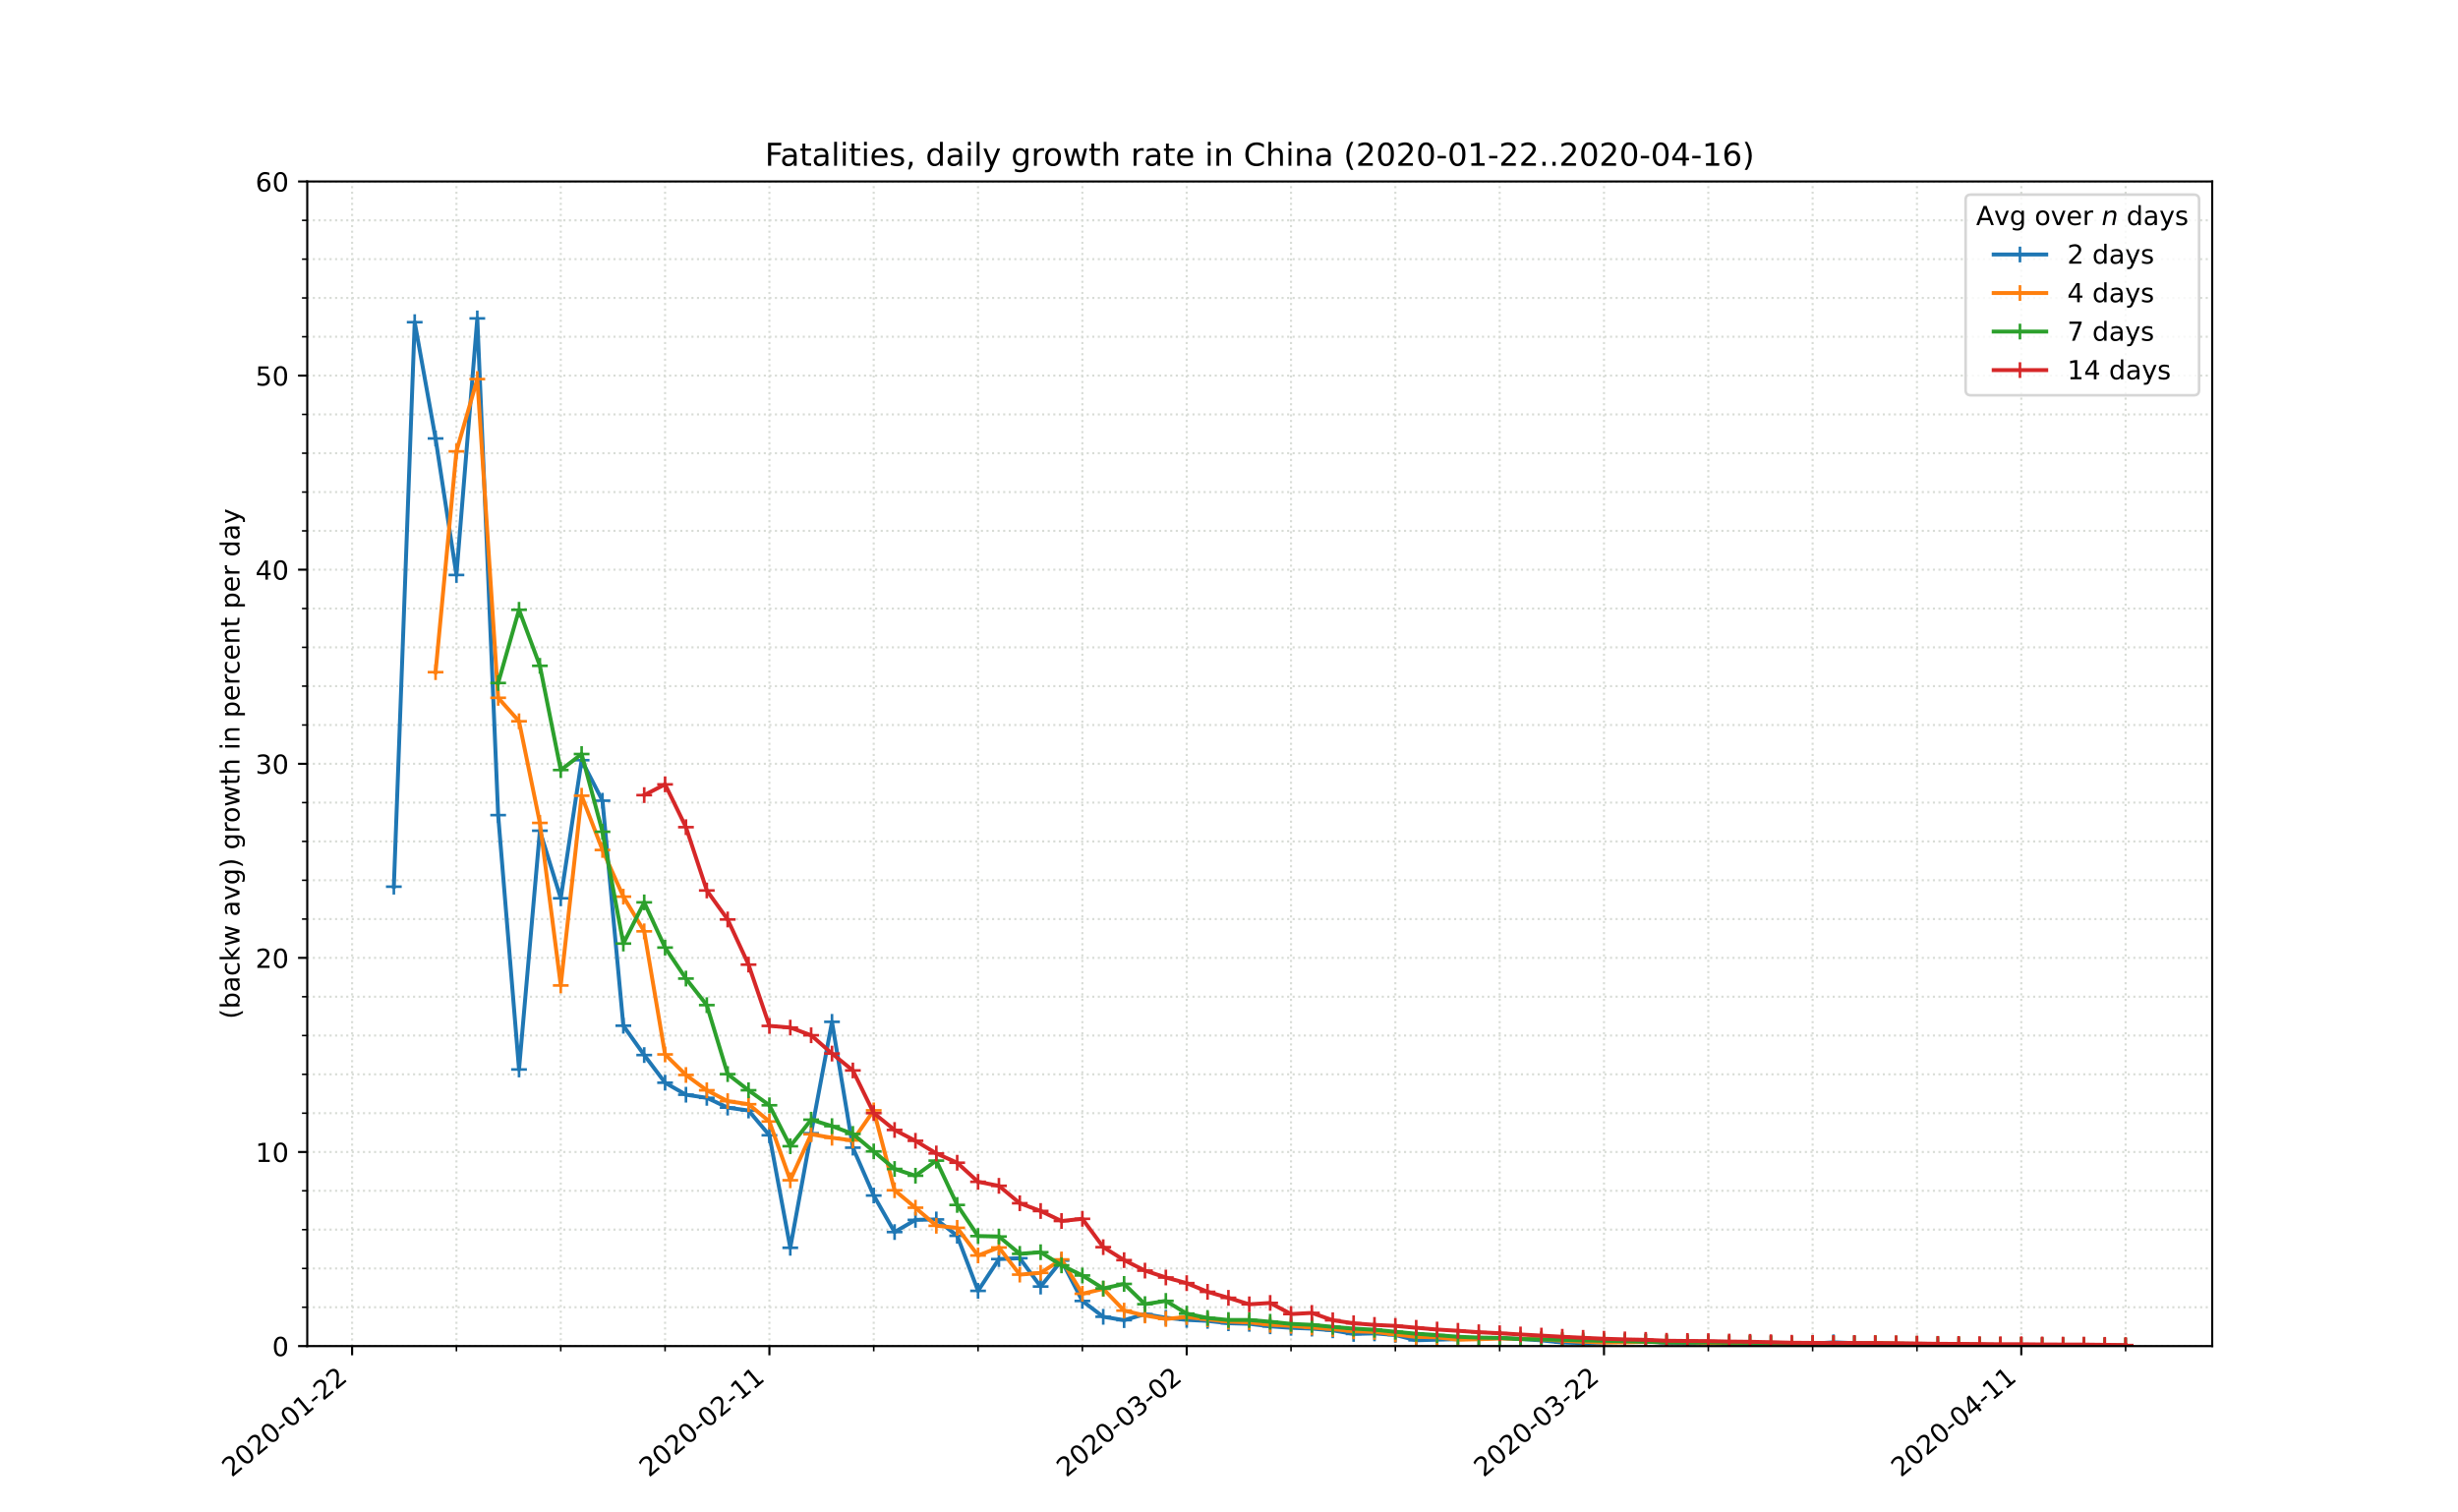 <?xml version="1.0" encoding="utf-8" standalone="no"?>
<!DOCTYPE svg PUBLIC "-//W3C//DTD SVG 1.1//EN"
  "http://www.w3.org/Graphics/SVG/1.1/DTD/svg11.dtd">
<!-- Created with matplotlib (https://matplotlib.org/) -->
<svg height="576pt" version="1.1" viewBox="0 0 936 576" width="936pt" xmlns="http://www.w3.org/2000/svg" xmlns:xlink="http://www.w3.org/1999/xlink">
 <defs>
  <style type="text/css">
*{stroke-linecap:butt;stroke-linejoin:round;}
  </style>
 </defs>
 <g id="figure_1">
  <g id="patch_1">
   <path d="M 0 576 
L 936 576 
L 936 0 
L 0 0 
z
" style="fill:#ffffff;"/>
  </g>
  <g id="axes_1">
   <g id="patch_2">
    <path d="M 117 512.64 
L 842.4 512.64 
L 842.4 69.12 
L 117 69.12 
z
" style="fill:#ffffff;"/>
   </g>
   <g id="matplotlib.axis_1">
    <g id="xtick_1">
     <g id="line2d_1">
      <path clip-path="url(#p928f1d26cb)" d="M 134.082 512.64 
L 134.082 69.12 
" style="fill:none;stroke:#d8dcd6;stroke-dasharray:0.8,1.32;stroke-dashoffset:0;stroke-width:0.8;"/>
     </g>
     <g id="line2d_2">
      <defs>
       <path d="M 0 0 
L 0 3.5 
" id="mafca630e8b" style="stroke:#000000;stroke-width:0.8;"/>
      </defs>
      <g>
       <use style="stroke:#000000;stroke-width:0.8;" x="134.082" xlink:href="#mafca630e8b" y="512.64"/>
      </g>
     </g>
     <g id="text_1">
      <!-- 2020-01-22 -->
      <defs>
       <path d="M 19.188 8.297 
L 53.609 8.297 
L 53.609 0 
L 7.328 0 
L 7.328 8.297 
Q 12.938 14.109 22.625 23.891 
Q 32.328 33.688 34.812 36.531 
Q 39.547 41.844 41.422 45.531 
Q 43.312 49.219 43.312 52.781 
Q 43.312 58.594 39.234 62.25 
Q 35.156 65.922 28.609 65.922 
Q 23.969 65.922 18.812 64.312 
Q 13.672 62.703 7.812 59.422 
L 7.812 69.391 
Q 13.766 71.781 18.938 73 
Q 24.125 74.219 28.422 74.219 
Q 39.75 74.219 46.484 68.547 
Q 53.219 62.891 53.219 53.422 
Q 53.219 48.922 51.531 44.891 
Q 49.859 40.875 45.406 35.406 
Q 44.188 33.984 37.641 27.219 
Q 31.109 20.453 19.188 8.297 
z
" id="DejaVuSans-50"/>
       <path d="M 31.781 66.406 
Q 24.172 66.406 20.328 58.906 
Q 16.5 51.422 16.5 36.375 
Q 16.5 21.391 20.328 13.891 
Q 24.172 6.391 31.781 6.391 
Q 39.453 6.391 43.281 13.891 
Q 47.125 21.391 47.125 36.375 
Q 47.125 51.422 43.281 58.906 
Q 39.453 66.406 31.781 66.406 
z
M 31.781 74.219 
Q 44.047 74.219 50.516 64.516 
Q 56.984 54.828 56.984 36.375 
Q 56.984 17.969 50.516 8.266 
Q 44.047 -1.422 31.781 -1.422 
Q 19.531 -1.422 13.062 8.266 
Q 6.594 17.969 6.594 36.375 
Q 6.594 54.828 13.062 64.516 
Q 19.531 74.219 31.781 74.219 
z
" id="DejaVuSans-48"/>
       <path d="M 4.891 31.391 
L 31.203 31.391 
L 31.203 23.391 
L 4.891 23.391 
z
" id="DejaVuSans-45"/>
       <path d="M 12.406 8.297 
L 28.516 8.297 
L 28.516 63.922 
L 10.984 60.406 
L 10.984 69.391 
L 28.422 72.906 
L 38.281 72.906 
L 38.281 8.297 
L 54.391 8.297 
L 54.391 0 
L 12.406 0 
z
" id="DejaVuSans-49"/>
      </defs>
      <g transform="translate(88.226 562.817)rotate(-40)scale(0.1 -0.1)">
       <use xlink:href="#DejaVuSans-50"/>
       <use x="63.623" xlink:href="#DejaVuSans-48"/>
       <use x="127.246" xlink:href="#DejaVuSans-50"/>
       <use x="190.869" xlink:href="#DejaVuSans-48"/>
       <use x="254.492" xlink:href="#DejaVuSans-45"/>
       <use x="290.576" xlink:href="#DejaVuSans-48"/>
       <use x="354.199" xlink:href="#DejaVuSans-49"/>
       <use x="417.822" xlink:href="#DejaVuSans-45"/>
       <use x="453.906" xlink:href="#DejaVuSans-50"/>
       <use x="517.529" xlink:href="#DejaVuSans-50"/>
      </g>
     </g>
    </g>
    <g id="xtick_2">
     <g id="line2d_3">
      <path clip-path="url(#p928f1d26cb)" d="M 292.987 512.64 
L 292.987 69.12 
" style="fill:none;stroke:#d8dcd6;stroke-dasharray:0.8,1.32;stroke-dashoffset:0;stroke-width:0.8;"/>
     </g>
     <g id="line2d_4">
      <g>
       <use style="stroke:#000000;stroke-width:0.8;" x="292.987" xlink:href="#mafca630e8b" y="512.64"/>
      </g>
     </g>
     <g id="text_2">
      <!-- 2020-02-11 -->
      <g transform="translate(247.131 562.817)rotate(-40)scale(0.1 -0.1)">
       <use xlink:href="#DejaVuSans-50"/>
       <use x="63.623" xlink:href="#DejaVuSans-48"/>
       <use x="127.246" xlink:href="#DejaVuSans-50"/>
       <use x="190.869" xlink:href="#DejaVuSans-48"/>
       <use x="254.492" xlink:href="#DejaVuSans-45"/>
       <use x="290.576" xlink:href="#DejaVuSans-48"/>
       <use x="354.199" xlink:href="#DejaVuSans-50"/>
       <use x="417.822" xlink:href="#DejaVuSans-45"/>
       <use x="453.906" xlink:href="#DejaVuSans-49"/>
       <use x="517.529" xlink:href="#DejaVuSans-49"/>
      </g>
     </g>
    </g>
    <g id="xtick_3">
     <g id="line2d_5">
      <path clip-path="url(#p928f1d26cb)" d="M 451.892 512.64 
L 451.892 69.12 
" style="fill:none;stroke:#d8dcd6;stroke-dasharray:0.8,1.32;stroke-dashoffset:0;stroke-width:0.8;"/>
     </g>
     <g id="line2d_6">
      <g>
       <use style="stroke:#000000;stroke-width:0.8;" x="451.892" xlink:href="#mafca630e8b" y="512.64"/>
      </g>
     </g>
     <g id="text_3">
      <!-- 2020-03-02 -->
      <defs>
       <path d="M 40.578 39.312 
Q 47.656 37.797 51.625 33 
Q 55.609 28.219 55.609 21.188 
Q 55.609 10.406 48.188 4.484 
Q 40.766 -1.422 27.094 -1.422 
Q 22.516 -1.422 17.656 -0.516 
Q 12.797 0.391 7.625 2.203 
L 7.625 11.719 
Q 11.719 9.328 16.594 8.109 
Q 21.484 6.891 26.812 6.891 
Q 36.078 6.891 40.938 10.547 
Q 45.797 14.203 45.797 21.188 
Q 45.797 27.641 41.281 31.266 
Q 36.766 34.906 28.719 34.906 
L 20.219 34.906 
L 20.219 43.016 
L 29.109 43.016 
Q 36.375 43.016 40.234 45.922 
Q 44.094 48.828 44.094 54.297 
Q 44.094 59.906 40.109 62.906 
Q 36.141 65.922 28.719 65.922 
Q 24.656 65.922 20.016 65.031 
Q 15.375 64.156 9.812 62.312 
L 9.812 71.094 
Q 15.438 72.656 20.344 73.438 
Q 25.25 74.219 29.594 74.219 
Q 40.828 74.219 47.359 69.109 
Q 53.906 64.016 53.906 55.328 
Q 53.906 49.266 50.438 45.094 
Q 46.969 40.922 40.578 39.312 
z
" id="DejaVuSans-51"/>
      </defs>
      <g transform="translate(406.036 562.817)rotate(-40)scale(0.1 -0.1)">
       <use xlink:href="#DejaVuSans-50"/>
       <use x="63.623" xlink:href="#DejaVuSans-48"/>
       <use x="127.246" xlink:href="#DejaVuSans-50"/>
       <use x="190.869" xlink:href="#DejaVuSans-48"/>
       <use x="254.492" xlink:href="#DejaVuSans-45"/>
       <use x="290.576" xlink:href="#DejaVuSans-48"/>
       <use x="354.199" xlink:href="#DejaVuSans-51"/>
       <use x="417.822" xlink:href="#DejaVuSans-45"/>
       <use x="453.906" xlink:href="#DejaVuSans-48"/>
       <use x="517.529" xlink:href="#DejaVuSans-50"/>
      </g>
     </g>
    </g>
    <g id="xtick_4">
     <g id="line2d_7">
      <path clip-path="url(#p928f1d26cb)" d="M 610.796 512.64 
L 610.796 69.12 
" style="fill:none;stroke:#d8dcd6;stroke-dasharray:0.8,1.32;stroke-dashoffset:0;stroke-width:0.8;"/>
     </g>
     <g id="line2d_8">
      <g>
       <use style="stroke:#000000;stroke-width:0.8;" x="610.796" xlink:href="#mafca630e8b" y="512.64"/>
      </g>
     </g>
     <g id="text_4">
      <!-- 2020-03-22 -->
      <g transform="translate(564.94 562.817)rotate(-40)scale(0.1 -0.1)">
       <use xlink:href="#DejaVuSans-50"/>
       <use x="63.623" xlink:href="#DejaVuSans-48"/>
       <use x="127.246" xlink:href="#DejaVuSans-50"/>
       <use x="190.869" xlink:href="#DejaVuSans-48"/>
       <use x="254.492" xlink:href="#DejaVuSans-45"/>
       <use x="290.576" xlink:href="#DejaVuSans-48"/>
       <use x="354.199" xlink:href="#DejaVuSans-51"/>
       <use x="417.822" xlink:href="#DejaVuSans-45"/>
       <use x="453.906" xlink:href="#DejaVuSans-50"/>
       <use x="517.529" xlink:href="#DejaVuSans-50"/>
      </g>
     </g>
    </g>
    <g id="xtick_5">
     <g id="line2d_9">
      <path clip-path="url(#p928f1d26cb)" d="M 769.701 512.64 
L 769.701 69.12 
" style="fill:none;stroke:#d8dcd6;stroke-dasharray:0.8,1.32;stroke-dashoffset:0;stroke-width:0.8;"/>
     </g>
     <g id="line2d_10">
      <g>
       <use style="stroke:#000000;stroke-width:0.8;" x="769.701" xlink:href="#mafca630e8b" y="512.64"/>
      </g>
     </g>
     <g id="text_5">
      <!-- 2020-04-11 -->
      <defs>
       <path d="M 37.797 64.312 
L 12.891 25.391 
L 37.797 25.391 
z
M 35.203 72.906 
L 47.609 72.906 
L 47.609 25.391 
L 58.016 25.391 
L 58.016 17.188 
L 47.609 17.188 
L 47.609 0 
L 37.797 0 
L 37.797 17.188 
L 4.891 17.188 
L 4.891 26.703 
z
" id="DejaVuSans-52"/>
      </defs>
      <g transform="translate(723.845 562.817)rotate(-40)scale(0.1 -0.1)">
       <use xlink:href="#DejaVuSans-50"/>
       <use x="63.623" xlink:href="#DejaVuSans-48"/>
       <use x="127.246" xlink:href="#DejaVuSans-50"/>
       <use x="190.869" xlink:href="#DejaVuSans-48"/>
       <use x="254.492" xlink:href="#DejaVuSans-45"/>
       <use x="290.576" xlink:href="#DejaVuSans-48"/>
       <use x="354.199" xlink:href="#DejaVuSans-52"/>
       <use x="417.822" xlink:href="#DejaVuSans-45"/>
       <use x="453.906" xlink:href="#DejaVuSans-49"/>
       <use x="517.529" xlink:href="#DejaVuSans-49"/>
      </g>
     </g>
    </g>
    <g id="xtick_6">
     <g id="line2d_11">
      <path clip-path="url(#p928f1d26cb)" d="M 173.808 512.64 
L 173.808 69.12 
" style="fill:none;stroke:#d8dcd6;stroke-dasharray:0.8,1.32;stroke-dashoffset:0;stroke-width:0.8;"/>
     </g>
     <g id="line2d_12">
      <defs>
       <path d="M 0 0 
L 0 2 
" id="m28d5eee63c" style="stroke:#000000;stroke-width:0.6;"/>
      </defs>
      <g>
       <use style="stroke:#000000;stroke-width:0.6;" x="173.808" xlink:href="#m28d5eee63c" y="512.64"/>
      </g>
     </g>
    </g>
    <g id="xtick_7">
     <g id="line2d_13">
      <path clip-path="url(#p928f1d26cb)" d="M 213.535 512.64 
L 213.535 69.12 
" style="fill:none;stroke:#d8dcd6;stroke-dasharray:0.8,1.32;stroke-dashoffset:0;stroke-width:0.8;"/>
     </g>
     <g id="line2d_14">
      <g>
       <use style="stroke:#000000;stroke-width:0.6;" x="213.535" xlink:href="#m28d5eee63c" y="512.64"/>
      </g>
     </g>
    </g>
    <g id="xtick_8">
     <g id="line2d_15">
      <path clip-path="url(#p928f1d26cb)" d="M 253.261 512.64 
L 253.261 69.12 
" style="fill:none;stroke:#d8dcd6;stroke-dasharray:0.8,1.32;stroke-dashoffset:0;stroke-width:0.8;"/>
     </g>
     <g id="line2d_16">
      <g>
       <use style="stroke:#000000;stroke-width:0.6;" x="253.261" xlink:href="#m28d5eee63c" y="512.64"/>
      </g>
     </g>
    </g>
    <g id="xtick_9">
     <g id="line2d_17">
      <path clip-path="url(#p928f1d26cb)" d="M 332.713 512.64 
L 332.713 69.12 
" style="fill:none;stroke:#d8dcd6;stroke-dasharray:0.8,1.32;stroke-dashoffset:0;stroke-width:0.8;"/>
     </g>
     <g id="line2d_18">
      <g>
       <use style="stroke:#000000;stroke-width:0.6;" x="332.713" xlink:href="#m28d5eee63c" y="512.64"/>
      </g>
     </g>
    </g>
    <g id="xtick_10">
     <g id="line2d_19">
      <path clip-path="url(#p928f1d26cb)" d="M 372.439 512.64 
L 372.439 69.12 
" style="fill:none;stroke:#d8dcd6;stroke-dasharray:0.8,1.32;stroke-dashoffset:0;stroke-width:0.8;"/>
     </g>
     <g id="line2d_20">
      <g>
       <use style="stroke:#000000;stroke-width:0.6;" x="372.439" xlink:href="#m28d5eee63c" y="512.64"/>
      </g>
     </g>
    </g>
    <g id="xtick_11">
     <g id="line2d_21">
      <path clip-path="url(#p928f1d26cb)" d="M 412.165 512.64 
L 412.165 69.12 
" style="fill:none;stroke:#d8dcd6;stroke-dasharray:0.8,1.32;stroke-dashoffset:0;stroke-width:0.8;"/>
     </g>
     <g id="line2d_22">
      <g>
       <use style="stroke:#000000;stroke-width:0.6;" x="412.165" xlink:href="#m28d5eee63c" y="512.64"/>
      </g>
     </g>
    </g>
    <g id="xtick_12">
     <g id="line2d_23">
      <path clip-path="url(#p928f1d26cb)" d="M 491.618 512.64 
L 491.618 69.12 
" style="fill:none;stroke:#d8dcd6;stroke-dasharray:0.8,1.32;stroke-dashoffset:0;stroke-width:0.8;"/>
     </g>
     <g id="line2d_24">
      <g>
       <use style="stroke:#000000;stroke-width:0.6;" x="491.618" xlink:href="#m28d5eee63c" y="512.64"/>
      </g>
     </g>
    </g>
    <g id="xtick_13">
     <g id="line2d_25">
      <path clip-path="url(#p928f1d26cb)" d="M 531.344 512.64 
L 531.344 69.12 
" style="fill:none;stroke:#d8dcd6;stroke-dasharray:0.8,1.32;stroke-dashoffset:0;stroke-width:0.8;"/>
     </g>
     <g id="line2d_26">
      <g>
       <use style="stroke:#000000;stroke-width:0.6;" x="531.344" xlink:href="#m28d5eee63c" y="512.64"/>
      </g>
     </g>
    </g>
    <g id="xtick_14">
     <g id="line2d_27">
      <path clip-path="url(#p928f1d26cb)" d="M 571.07 512.64 
L 571.07 69.12 
" style="fill:none;stroke:#d8dcd6;stroke-dasharray:0.8,1.32;stroke-dashoffset:0;stroke-width:0.8;"/>
     </g>
     <g id="line2d_28">
      <g>
       <use style="stroke:#000000;stroke-width:0.6;" x="571.07" xlink:href="#m28d5eee63c" y="512.64"/>
      </g>
     </g>
    </g>
    <g id="xtick_15">
     <g id="line2d_29">
      <path clip-path="url(#p928f1d26cb)" d="M 650.523 512.64 
L 650.523 69.12 
" style="fill:none;stroke:#d8dcd6;stroke-dasharray:0.8,1.32;stroke-dashoffset:0;stroke-width:0.8;"/>
     </g>
     <g id="line2d_30">
      <g>
       <use style="stroke:#000000;stroke-width:0.6;" x="650.523" xlink:href="#m28d5eee63c" y="512.64"/>
      </g>
     </g>
    </g>
    <g id="xtick_16">
     <g id="line2d_31">
      <path clip-path="url(#p928f1d26cb)" d="M 690.249 512.64 
L 690.249 69.12 
" style="fill:none;stroke:#d8dcd6;stroke-dasharray:0.8,1.32;stroke-dashoffset:0;stroke-width:0.8;"/>
     </g>
     <g id="line2d_32">
      <g>
       <use style="stroke:#000000;stroke-width:0.6;" x="690.249" xlink:href="#m28d5eee63c" y="512.64"/>
      </g>
     </g>
    </g>
    <g id="xtick_17">
     <g id="line2d_33">
      <path clip-path="url(#p928f1d26cb)" d="M 729.975 512.64 
L 729.975 69.12 
" style="fill:none;stroke:#d8dcd6;stroke-dasharray:0.8,1.32;stroke-dashoffset:0;stroke-width:0.8;"/>
     </g>
     <g id="line2d_34">
      <g>
       <use style="stroke:#000000;stroke-width:0.6;" x="729.975" xlink:href="#m28d5eee63c" y="512.64"/>
      </g>
     </g>
    </g>
    <g id="xtick_18">
     <g id="line2d_35">
      <path clip-path="url(#p928f1d26cb)" d="M 809.427 512.64 
L 809.427 69.12 
" style="fill:none;stroke:#d8dcd6;stroke-dasharray:0.8,1.32;stroke-dashoffset:0;stroke-width:0.8;"/>
     </g>
     <g id="line2d_36">
      <g>
       <use style="stroke:#000000;stroke-width:0.6;" x="809.427" xlink:href="#m28d5eee63c" y="512.64"/>
      </g>
     </g>
    </g>
   </g>
   <g id="matplotlib.axis_2">
    <g id="ytick_1">
     <g id="line2d_37">
      <path clip-path="url(#p928f1d26cb)" d="M 117 512.64 
L 842.4 512.64 
" style="fill:none;stroke:#d8dcd6;stroke-dasharray:0.8,1.32;stroke-dashoffset:0;stroke-width:0.8;"/>
     </g>
     <g id="line2d_38">
      <defs>
       <path d="M 0 0 
L -3.5 0 
" id="m0682d0c188" style="stroke:#000000;stroke-width:0.8;"/>
      </defs>
      <g>
       <use style="stroke:#000000;stroke-width:0.8;" x="117" xlink:href="#m0682d0c188" y="512.64"/>
      </g>
     </g>
     <g id="text_6">
      <!-- 0 -->
      <g transform="translate(103.638 516.439)scale(0.1 -0.1)">
       <use xlink:href="#DejaVuSans-48"/>
      </g>
     </g>
    </g>
    <g id="ytick_2">
     <g id="line2d_39">
      <path clip-path="url(#p928f1d26cb)" d="M 117 438.72 
L 842.4 438.72 
" style="fill:none;stroke:#d8dcd6;stroke-dasharray:0.8,1.32;stroke-dashoffset:0;stroke-width:0.8;"/>
     </g>
     <g id="line2d_40">
      <g>
       <use style="stroke:#000000;stroke-width:0.8;" x="117" xlink:href="#m0682d0c188" y="438.72"/>
      </g>
     </g>
     <g id="text_7">
      <!-- 10 -->
      <g transform="translate(97.275 442.519)scale(0.1 -0.1)">
       <use xlink:href="#DejaVuSans-49"/>
       <use x="63.623" xlink:href="#DejaVuSans-48"/>
      </g>
     </g>
    </g>
    <g id="ytick_3">
     <g id="line2d_41">
      <path clip-path="url(#p928f1d26cb)" d="M 117 364.8 
L 842.4 364.8 
" style="fill:none;stroke:#d8dcd6;stroke-dasharray:0.8,1.32;stroke-dashoffset:0;stroke-width:0.8;"/>
     </g>
     <g id="line2d_42">
      <g>
       <use style="stroke:#000000;stroke-width:0.8;" x="117" xlink:href="#m0682d0c188" y="364.8"/>
      </g>
     </g>
     <g id="text_8">
      <!-- 20 -->
      <g transform="translate(97.275 368.599)scale(0.1 -0.1)">
       <use xlink:href="#DejaVuSans-50"/>
       <use x="63.623" xlink:href="#DejaVuSans-48"/>
      </g>
     </g>
    </g>
    <g id="ytick_4">
     <g id="line2d_43">
      <path clip-path="url(#p928f1d26cb)" d="M 117 290.88 
L 842.4 290.88 
" style="fill:none;stroke:#d8dcd6;stroke-dasharray:0.8,1.32;stroke-dashoffset:0;stroke-width:0.8;"/>
     </g>
     <g id="line2d_44">
      <g>
       <use style="stroke:#000000;stroke-width:0.8;" x="117" xlink:href="#m0682d0c188" y="290.88"/>
      </g>
     </g>
     <g id="text_9">
      <!-- 30 -->
      <g transform="translate(97.275 294.679)scale(0.1 -0.1)">
       <use xlink:href="#DejaVuSans-51"/>
       <use x="63.623" xlink:href="#DejaVuSans-48"/>
      </g>
     </g>
    </g>
    <g id="ytick_5">
     <g id="line2d_45">
      <path clip-path="url(#p928f1d26cb)" d="M 117 216.96 
L 842.4 216.96 
" style="fill:none;stroke:#d8dcd6;stroke-dasharray:0.8,1.32;stroke-dashoffset:0;stroke-width:0.8;"/>
     </g>
     <g id="line2d_46">
      <g>
       <use style="stroke:#000000;stroke-width:0.8;" x="117" xlink:href="#m0682d0c188" y="216.96"/>
      </g>
     </g>
     <g id="text_10">
      <!-- 40 -->
      <g transform="translate(97.275 220.759)scale(0.1 -0.1)">
       <use xlink:href="#DejaVuSans-52"/>
       <use x="63.623" xlink:href="#DejaVuSans-48"/>
      </g>
     </g>
    </g>
    <g id="ytick_6">
     <g id="line2d_47">
      <path clip-path="url(#p928f1d26cb)" d="M 117 143.04 
L 842.4 143.04 
" style="fill:none;stroke:#d8dcd6;stroke-dasharray:0.8,1.32;stroke-dashoffset:0;stroke-width:0.8;"/>
     </g>
     <g id="line2d_48">
      <g>
       <use style="stroke:#000000;stroke-width:0.8;" x="117" xlink:href="#m0682d0c188" y="143.04"/>
      </g>
     </g>
     <g id="text_11">
      <!-- 50 -->
      <defs>
       <path d="M 10.797 72.906 
L 49.516 72.906 
L 49.516 64.594 
L 19.828 64.594 
L 19.828 46.734 
Q 21.969 47.469 24.109 47.828 
Q 26.266 48.188 28.422 48.188 
Q 40.625 48.188 47.75 41.5 
Q 54.891 34.812 54.891 23.391 
Q 54.891 11.625 47.562 5.094 
Q 40.234 -1.422 26.906 -1.422 
Q 22.312 -1.422 17.547 -0.641 
Q 12.797 0.141 7.719 1.703 
L 7.719 11.625 
Q 12.109 9.234 16.797 8.062 
Q 21.484 6.891 26.703 6.891 
Q 35.156 6.891 40.078 11.328 
Q 45.016 15.766 45.016 23.391 
Q 45.016 31 40.078 35.438 
Q 35.156 39.891 26.703 39.891 
Q 22.75 39.891 18.812 39.016 
Q 14.891 38.141 10.797 36.281 
z
" id="DejaVuSans-53"/>
      </defs>
      <g transform="translate(97.275 146.839)scale(0.1 -0.1)">
       <use xlink:href="#DejaVuSans-53"/>
       <use x="63.623" xlink:href="#DejaVuSans-48"/>
      </g>
     </g>
    </g>
    <g id="ytick_7">
     <g id="line2d_49">
      <path clip-path="url(#p928f1d26cb)" d="M 117 69.12 
L 842.4 69.12 
" style="fill:none;stroke:#d8dcd6;stroke-dasharray:0.8,1.32;stroke-dashoffset:0;stroke-width:0.8;"/>
     </g>
     <g id="line2d_50">
      <g>
       <use style="stroke:#000000;stroke-width:0.8;" x="117" xlink:href="#m0682d0c188" y="69.12"/>
      </g>
     </g>
     <g id="text_12">
      <!-- 60 -->
      <defs>
       <path d="M 33.016 40.375 
Q 26.375 40.375 22.484 35.828 
Q 18.609 31.297 18.609 23.391 
Q 18.609 15.531 22.484 10.953 
Q 26.375 6.391 33.016 6.391 
Q 39.656 6.391 43.531 10.953 
Q 47.406 15.531 47.406 23.391 
Q 47.406 31.297 43.531 35.828 
Q 39.656 40.375 33.016 40.375 
z
M 52.594 71.297 
L 52.594 62.312 
Q 48.875 64.062 45.094 64.984 
Q 41.312 65.922 37.594 65.922 
Q 27.828 65.922 22.672 59.328 
Q 17.531 52.734 16.797 39.406 
Q 19.672 43.656 24.016 45.922 
Q 28.375 48.188 33.594 48.188 
Q 44.578 48.188 50.953 41.516 
Q 57.328 34.859 57.328 23.391 
Q 57.328 12.156 50.688 5.359 
Q 44.047 -1.422 33.016 -1.422 
Q 20.359 -1.422 13.672 8.266 
Q 6.984 17.969 6.984 36.375 
Q 6.984 53.656 15.188 63.938 
Q 23.391 74.219 37.203 74.219 
Q 40.922 74.219 44.703 73.484 
Q 48.484 72.75 52.594 71.297 
z
" id="DejaVuSans-54"/>
      </defs>
      <g transform="translate(97.275 72.919)scale(0.1 -0.1)">
       <use xlink:href="#DejaVuSans-54"/>
       <use x="63.623" xlink:href="#DejaVuSans-48"/>
      </g>
     </g>
    </g>
    <g id="ytick_8">
     <g id="line2d_51">
      <path clip-path="url(#p928f1d26cb)" d="M 117 497.856 
L 842.4 497.856 
" style="fill:none;stroke:#d8dcd6;stroke-dasharray:0.8,1.32;stroke-dashoffset:0;stroke-width:0.8;"/>
     </g>
     <g id="line2d_52">
      <defs>
       <path d="M 0 0 
L -2 0 
" id="m3eb56a9d6a" style="stroke:#000000;stroke-width:0.6;"/>
      </defs>
      <g>
       <use style="stroke:#000000;stroke-width:0.6;" x="117" xlink:href="#m3eb56a9d6a" y="497.856"/>
      </g>
     </g>
    </g>
    <g id="ytick_9">
     <g id="line2d_53">
      <path clip-path="url(#p928f1d26cb)" d="M 117 483.072 
L 842.4 483.072 
" style="fill:none;stroke:#d8dcd6;stroke-dasharray:0.8,1.32;stroke-dashoffset:0;stroke-width:0.8;"/>
     </g>
     <g id="line2d_54">
      <g>
       <use style="stroke:#000000;stroke-width:0.6;" x="117" xlink:href="#m3eb56a9d6a" y="483.072"/>
      </g>
     </g>
    </g>
    <g id="ytick_10">
     <g id="line2d_55">
      <path clip-path="url(#p928f1d26cb)" d="M 117 468.288 
L 842.4 468.288 
" style="fill:none;stroke:#d8dcd6;stroke-dasharray:0.8,1.32;stroke-dashoffset:0;stroke-width:0.8;"/>
     </g>
     <g id="line2d_56">
      <g>
       <use style="stroke:#000000;stroke-width:0.6;" x="117" xlink:href="#m3eb56a9d6a" y="468.288"/>
      </g>
     </g>
    </g>
    <g id="ytick_11">
     <g id="line2d_57">
      <path clip-path="url(#p928f1d26cb)" d="M 117 453.504 
L 842.4 453.504 
" style="fill:none;stroke:#d8dcd6;stroke-dasharray:0.8,1.32;stroke-dashoffset:0;stroke-width:0.8;"/>
     </g>
     <g id="line2d_58">
      <g>
       <use style="stroke:#000000;stroke-width:0.6;" x="117" xlink:href="#m3eb56a9d6a" y="453.504"/>
      </g>
     </g>
    </g>
    <g id="ytick_12">
     <g id="line2d_59">
      <path clip-path="url(#p928f1d26cb)" d="M 117 423.936 
L 842.4 423.936 
" style="fill:none;stroke:#d8dcd6;stroke-dasharray:0.8,1.32;stroke-dashoffset:0;stroke-width:0.8;"/>
     </g>
     <g id="line2d_60">
      <g>
       <use style="stroke:#000000;stroke-width:0.6;" x="117" xlink:href="#m3eb56a9d6a" y="423.936"/>
      </g>
     </g>
    </g>
    <g id="ytick_13">
     <g id="line2d_61">
      <path clip-path="url(#p928f1d26cb)" d="M 117 409.152 
L 842.4 409.152 
" style="fill:none;stroke:#d8dcd6;stroke-dasharray:0.8,1.32;stroke-dashoffset:0;stroke-width:0.8;"/>
     </g>
     <g id="line2d_62">
      <g>
       <use style="stroke:#000000;stroke-width:0.6;" x="117" xlink:href="#m3eb56a9d6a" y="409.152"/>
      </g>
     </g>
    </g>
    <g id="ytick_14">
     <g id="line2d_63">
      <path clip-path="url(#p928f1d26cb)" d="M 117 394.368 
L 842.4 394.368 
" style="fill:none;stroke:#d8dcd6;stroke-dasharray:0.8,1.32;stroke-dashoffset:0;stroke-width:0.8;"/>
     </g>
     <g id="line2d_64">
      <g>
       <use style="stroke:#000000;stroke-width:0.6;" x="117" xlink:href="#m3eb56a9d6a" y="394.368"/>
      </g>
     </g>
    </g>
    <g id="ytick_15">
     <g id="line2d_65">
      <path clip-path="url(#p928f1d26cb)" d="M 117 379.584 
L 842.4 379.584 
" style="fill:none;stroke:#d8dcd6;stroke-dasharray:0.8,1.32;stroke-dashoffset:0;stroke-width:0.8;"/>
     </g>
     <g id="line2d_66">
      <g>
       <use style="stroke:#000000;stroke-width:0.6;" x="117" xlink:href="#m3eb56a9d6a" y="379.584"/>
      </g>
     </g>
    </g>
    <g id="ytick_16">
     <g id="line2d_67">
      <path clip-path="url(#p928f1d26cb)" d="M 117 350.016 
L 842.4 350.016 
" style="fill:none;stroke:#d8dcd6;stroke-dasharray:0.8,1.32;stroke-dashoffset:0;stroke-width:0.8;"/>
     </g>
     <g id="line2d_68">
      <g>
       <use style="stroke:#000000;stroke-width:0.6;" x="117" xlink:href="#m3eb56a9d6a" y="350.016"/>
      </g>
     </g>
    </g>
    <g id="ytick_17">
     <g id="line2d_69">
      <path clip-path="url(#p928f1d26cb)" d="M 117 335.232 
L 842.4 335.232 
" style="fill:none;stroke:#d8dcd6;stroke-dasharray:0.8,1.32;stroke-dashoffset:0;stroke-width:0.8;"/>
     </g>
     <g id="line2d_70">
      <g>
       <use style="stroke:#000000;stroke-width:0.6;" x="117" xlink:href="#m3eb56a9d6a" y="335.232"/>
      </g>
     </g>
    </g>
    <g id="ytick_18">
     <g id="line2d_71">
      <path clip-path="url(#p928f1d26cb)" d="M 117 320.448 
L 842.4 320.448 
" style="fill:none;stroke:#d8dcd6;stroke-dasharray:0.8,1.32;stroke-dashoffset:0;stroke-width:0.8;"/>
     </g>
     <g id="line2d_72">
      <g>
       <use style="stroke:#000000;stroke-width:0.6;" x="117" xlink:href="#m3eb56a9d6a" y="320.448"/>
      </g>
     </g>
    </g>
    <g id="ytick_19">
     <g id="line2d_73">
      <path clip-path="url(#p928f1d26cb)" d="M 117 305.664 
L 842.4 305.664 
" style="fill:none;stroke:#d8dcd6;stroke-dasharray:0.8,1.32;stroke-dashoffset:0;stroke-width:0.8;"/>
     </g>
     <g id="line2d_74">
      <g>
       <use style="stroke:#000000;stroke-width:0.6;" x="117" xlink:href="#m3eb56a9d6a" y="305.664"/>
      </g>
     </g>
    </g>
    <g id="ytick_20">
     <g id="line2d_75">
      <path clip-path="url(#p928f1d26cb)" d="M 117 276.096 
L 842.4 276.096 
" style="fill:none;stroke:#d8dcd6;stroke-dasharray:0.8,1.32;stroke-dashoffset:0;stroke-width:0.8;"/>
     </g>
     <g id="line2d_76">
      <g>
       <use style="stroke:#000000;stroke-width:0.6;" x="117" xlink:href="#m3eb56a9d6a" y="276.096"/>
      </g>
     </g>
    </g>
    <g id="ytick_21">
     <g id="line2d_77">
      <path clip-path="url(#p928f1d26cb)" d="M 117 261.312 
L 842.4 261.312 
" style="fill:none;stroke:#d8dcd6;stroke-dasharray:0.8,1.32;stroke-dashoffset:0;stroke-width:0.8;"/>
     </g>
     <g id="line2d_78">
      <g>
       <use style="stroke:#000000;stroke-width:0.6;" x="117" xlink:href="#m3eb56a9d6a" y="261.312"/>
      </g>
     </g>
    </g>
    <g id="ytick_22">
     <g id="line2d_79">
      <path clip-path="url(#p928f1d26cb)" d="M 117 246.528 
L 842.4 246.528 
" style="fill:none;stroke:#d8dcd6;stroke-dasharray:0.8,1.32;stroke-dashoffset:0;stroke-width:0.8;"/>
     </g>
     <g id="line2d_80">
      <g>
       <use style="stroke:#000000;stroke-width:0.6;" x="117" xlink:href="#m3eb56a9d6a" y="246.528"/>
      </g>
     </g>
    </g>
    <g id="ytick_23">
     <g id="line2d_81">
      <path clip-path="url(#p928f1d26cb)" d="M 117 231.744 
L 842.4 231.744 
" style="fill:none;stroke:#d8dcd6;stroke-dasharray:0.8,1.32;stroke-dashoffset:0;stroke-width:0.8;"/>
     </g>
     <g id="line2d_82">
      <g>
       <use style="stroke:#000000;stroke-width:0.6;" x="117" xlink:href="#m3eb56a9d6a" y="231.744"/>
      </g>
     </g>
    </g>
    <g id="ytick_24">
     <g id="line2d_83">
      <path clip-path="url(#p928f1d26cb)" d="M 117 202.176 
L 842.4 202.176 
" style="fill:none;stroke:#d8dcd6;stroke-dasharray:0.8,1.32;stroke-dashoffset:0;stroke-width:0.8;"/>
     </g>
     <g id="line2d_84">
      <g>
       <use style="stroke:#000000;stroke-width:0.6;" x="117" xlink:href="#m3eb56a9d6a" y="202.176"/>
      </g>
     </g>
    </g>
    <g id="ytick_25">
     <g id="line2d_85">
      <path clip-path="url(#p928f1d26cb)" d="M 117 187.392 
L 842.4 187.392 
" style="fill:none;stroke:#d8dcd6;stroke-dasharray:0.8,1.32;stroke-dashoffset:0;stroke-width:0.8;"/>
     </g>
     <g id="line2d_86">
      <g>
       <use style="stroke:#000000;stroke-width:0.6;" x="117" xlink:href="#m3eb56a9d6a" y="187.392"/>
      </g>
     </g>
    </g>
    <g id="ytick_26">
     <g id="line2d_87">
      <path clip-path="url(#p928f1d26cb)" d="M 117 172.608 
L 842.4 172.608 
" style="fill:none;stroke:#d8dcd6;stroke-dasharray:0.8,1.32;stroke-dashoffset:0;stroke-width:0.8;"/>
     </g>
     <g id="line2d_88">
      <g>
       <use style="stroke:#000000;stroke-width:0.6;" x="117" xlink:href="#m3eb56a9d6a" y="172.608"/>
      </g>
     </g>
    </g>
    <g id="ytick_27">
     <g id="line2d_89">
      <path clip-path="url(#p928f1d26cb)" d="M 117 157.824 
L 842.4 157.824 
" style="fill:none;stroke:#d8dcd6;stroke-dasharray:0.8,1.32;stroke-dashoffset:0;stroke-width:0.8;"/>
     </g>
     <g id="line2d_90">
      <g>
       <use style="stroke:#000000;stroke-width:0.6;" x="117" xlink:href="#m3eb56a9d6a" y="157.824"/>
      </g>
     </g>
    </g>
    <g id="ytick_28">
     <g id="line2d_91">
      <path clip-path="url(#p928f1d26cb)" d="M 117 128.256 
L 842.4 128.256 
" style="fill:none;stroke:#d8dcd6;stroke-dasharray:0.8,1.32;stroke-dashoffset:0;stroke-width:0.8;"/>
     </g>
     <g id="line2d_92">
      <g>
       <use style="stroke:#000000;stroke-width:0.6;" x="117" xlink:href="#m3eb56a9d6a" y="128.256"/>
      </g>
     </g>
    </g>
    <g id="ytick_29">
     <g id="line2d_93">
      <path clip-path="url(#p928f1d26cb)" d="M 117 113.472 
L 842.4 113.472 
" style="fill:none;stroke:#d8dcd6;stroke-dasharray:0.8,1.32;stroke-dashoffset:0;stroke-width:0.8;"/>
     </g>
     <g id="line2d_94">
      <g>
       <use style="stroke:#000000;stroke-width:0.6;" x="117" xlink:href="#m3eb56a9d6a" y="113.472"/>
      </g>
     </g>
    </g>
    <g id="ytick_30">
     <g id="line2d_95">
      <path clip-path="url(#p928f1d26cb)" d="M 117 98.688 
L 842.4 98.688 
" style="fill:none;stroke:#d8dcd6;stroke-dasharray:0.8,1.32;stroke-dashoffset:0;stroke-width:0.8;"/>
     </g>
     <g id="line2d_96">
      <g>
       <use style="stroke:#000000;stroke-width:0.6;" x="117" xlink:href="#m3eb56a9d6a" y="98.688"/>
      </g>
     </g>
    </g>
    <g id="ytick_31">
     <g id="line2d_97">
      <path clip-path="url(#p928f1d26cb)" d="M 117 83.904 
L 842.4 83.904 
" style="fill:none;stroke:#d8dcd6;stroke-dasharray:0.8,1.32;stroke-dashoffset:0;stroke-width:0.8;"/>
     </g>
     <g id="line2d_98">
      <g>
       <use style="stroke:#000000;stroke-width:0.6;" x="117" xlink:href="#m3eb56a9d6a" y="83.904"/>
      </g>
     </g>
    </g>
    <g id="text_13">
     <!-- (backw avg) growth in percent per day -->
     <defs>
      <path d="M 31 75.875 
Q 24.469 64.656 21.281 53.656 
Q 18.109 42.672 18.109 31.391 
Q 18.109 20.125 21.312 9.062 
Q 24.516 -2 31 -13.188 
L 23.188 -13.188 
Q 15.875 -1.703 12.234 9.375 
Q 8.594 20.453 8.594 31.391 
Q 8.594 42.281 12.203 53.312 
Q 15.828 64.359 23.188 75.875 
z
" id="DejaVuSans-40"/>
      <path d="M 48.688 27.297 
Q 48.688 37.203 44.609 42.844 
Q 40.531 48.484 33.406 48.484 
Q 26.266 48.484 22.188 42.844 
Q 18.109 37.203 18.109 27.297 
Q 18.109 17.391 22.188 11.75 
Q 26.266 6.109 33.406 6.109 
Q 40.531 6.109 44.609 11.75 
Q 48.688 17.391 48.688 27.297 
z
M 18.109 46.391 
Q 20.953 51.266 25.266 53.625 
Q 29.594 56 35.594 56 
Q 45.562 56 51.781 48.094 
Q 58.016 40.188 58.016 27.297 
Q 58.016 14.406 51.781 6.484 
Q 45.562 -1.422 35.594 -1.422 
Q 29.594 -1.422 25.266 0.953 
Q 20.953 3.328 18.109 8.203 
L 18.109 0 
L 9.078 0 
L 9.078 75.984 
L 18.109 75.984 
z
" id="DejaVuSans-98"/>
      <path d="M 34.281 27.484 
Q 23.391 27.484 19.188 25 
Q 14.984 22.516 14.984 16.5 
Q 14.984 11.719 18.141 8.906 
Q 21.297 6.109 26.703 6.109 
Q 34.188 6.109 38.703 11.406 
Q 43.219 16.703 43.219 25.484 
L 43.219 27.484 
z
M 52.203 31.203 
L 52.203 0 
L 43.219 0 
L 43.219 8.297 
Q 40.141 3.328 35.547 0.953 
Q 30.953 -1.422 24.312 -1.422 
Q 15.922 -1.422 10.953 3.297 
Q 6 8.016 6 15.922 
Q 6 25.141 12.172 29.828 
Q 18.359 34.516 30.609 34.516 
L 43.219 34.516 
L 43.219 35.406 
Q 43.219 41.609 39.141 45 
Q 35.062 48.391 27.688 48.391 
Q 23 48.391 18.547 47.266 
Q 14.109 46.141 10.016 43.891 
L 10.016 52.203 
Q 14.938 54.109 19.578 55.047 
Q 24.219 56 28.609 56 
Q 40.484 56 46.344 49.844 
Q 52.203 43.703 52.203 31.203 
z
" id="DejaVuSans-97"/>
      <path d="M 48.781 52.594 
L 48.781 44.188 
Q 44.969 46.297 41.141 47.344 
Q 37.312 48.391 33.406 48.391 
Q 24.656 48.391 19.812 42.844 
Q 14.984 37.312 14.984 27.297 
Q 14.984 17.281 19.812 11.734 
Q 24.656 6.203 33.406 6.203 
Q 37.312 6.203 41.141 7.25 
Q 44.969 8.297 48.781 10.406 
L 48.781 2.094 
Q 45.016 0.344 40.984 -0.531 
Q 36.969 -1.422 32.422 -1.422 
Q 20.062 -1.422 12.781 6.344 
Q 5.516 14.109 5.516 27.297 
Q 5.516 40.672 12.859 48.328 
Q 20.219 56 33.016 56 
Q 37.156 56 41.109 55.141 
Q 45.062 54.297 48.781 52.594 
z
" id="DejaVuSans-99"/>
      <path d="M 9.078 75.984 
L 18.109 75.984 
L 18.109 31.109 
L 44.922 54.688 
L 56.391 54.688 
L 27.391 29.109 
L 57.625 0 
L 45.906 0 
L 18.109 26.703 
L 18.109 0 
L 9.078 0 
z
" id="DejaVuSans-107"/>
      <path d="M 4.203 54.688 
L 13.188 54.688 
L 24.422 12.016 
L 35.594 54.688 
L 46.188 54.688 
L 57.422 12.016 
L 68.609 54.688 
L 77.594 54.688 
L 63.281 0 
L 52.688 0 
L 40.922 44.828 
L 29.109 0 
L 18.5 0 
z
" id="DejaVuSans-119"/>
      <path id="DejaVuSans-32"/>
      <path d="M 2.984 54.688 
L 12.5 54.688 
L 29.594 8.797 
L 46.688 54.688 
L 56.203 54.688 
L 35.688 0 
L 23.484 0 
z
" id="DejaVuSans-118"/>
      <path d="M 45.406 27.984 
Q 45.406 37.75 41.375 43.109 
Q 37.359 48.484 30.078 48.484 
Q 22.859 48.484 18.828 43.109 
Q 14.797 37.75 14.797 27.984 
Q 14.797 18.266 18.828 12.891 
Q 22.859 7.516 30.078 7.516 
Q 37.359 7.516 41.375 12.891 
Q 45.406 18.266 45.406 27.984 
z
M 54.391 6.781 
Q 54.391 -7.172 48.188 -13.984 
Q 42 -20.797 29.203 -20.797 
Q 24.469 -20.797 20.266 -20.094 
Q 16.062 -19.391 12.109 -17.922 
L 12.109 -9.188 
Q 16.062 -11.328 19.922 -12.344 
Q 23.781 -13.375 27.781 -13.375 
Q 36.625 -13.375 41.016 -8.766 
Q 45.406 -4.156 45.406 5.172 
L 45.406 9.625 
Q 42.625 4.781 38.281 2.391 
Q 33.938 0 27.875 0 
Q 17.828 0 11.672 7.656 
Q 5.516 15.328 5.516 27.984 
Q 5.516 40.672 11.672 48.328 
Q 17.828 56 27.875 56 
Q 33.938 56 38.281 53.609 
Q 42.625 51.219 45.406 46.391 
L 45.406 54.688 
L 54.391 54.688 
z
" id="DejaVuSans-103"/>
      <path d="M 8.016 75.875 
L 15.828 75.875 
Q 23.141 64.359 26.781 53.312 
Q 30.422 42.281 30.422 31.391 
Q 30.422 20.453 26.781 9.375 
Q 23.141 -1.703 15.828 -13.188 
L 8.016 -13.188 
Q 14.5 -2 17.703 9.062 
Q 20.906 20.125 20.906 31.391 
Q 20.906 42.672 17.703 53.656 
Q 14.5 64.656 8.016 75.875 
z
" id="DejaVuSans-41"/>
      <path d="M 41.109 46.297 
Q 39.594 47.172 37.812 47.578 
Q 36.031 48 33.891 48 
Q 26.266 48 22.188 43.047 
Q 18.109 38.094 18.109 28.812 
L 18.109 0 
L 9.078 0 
L 9.078 54.688 
L 18.109 54.688 
L 18.109 46.188 
Q 20.953 51.172 25.484 53.578 
Q 30.031 56 36.531 56 
Q 37.453 56 38.578 55.875 
Q 39.703 55.766 41.062 55.516 
z
" id="DejaVuSans-114"/>
      <path d="M 30.609 48.391 
Q 23.391 48.391 19.188 42.75 
Q 14.984 37.109 14.984 27.297 
Q 14.984 17.484 19.156 11.844 
Q 23.344 6.203 30.609 6.203 
Q 37.797 6.203 41.984 11.859 
Q 46.188 17.531 46.188 27.297 
Q 46.188 37.016 41.984 42.703 
Q 37.797 48.391 30.609 48.391 
z
M 30.609 56 
Q 42.328 56 49.016 48.375 
Q 55.719 40.766 55.719 27.297 
Q 55.719 13.875 49.016 6.219 
Q 42.328 -1.422 30.609 -1.422 
Q 18.844 -1.422 12.172 6.219 
Q 5.516 13.875 5.516 27.297 
Q 5.516 40.766 12.172 48.375 
Q 18.844 56 30.609 56 
z
" id="DejaVuSans-111"/>
      <path d="M 18.312 70.219 
L 18.312 54.688 
L 36.812 54.688 
L 36.812 47.703 
L 18.312 47.703 
L 18.312 18.016 
Q 18.312 11.328 20.141 9.422 
Q 21.969 7.516 27.594 7.516 
L 36.812 7.516 
L 36.812 0 
L 27.594 0 
Q 17.188 0 13.234 3.875 
Q 9.281 7.766 9.281 18.016 
L 9.281 47.703 
L 2.688 47.703 
L 2.688 54.688 
L 9.281 54.688 
L 9.281 70.219 
z
" id="DejaVuSans-116"/>
      <path d="M 54.891 33.016 
L 54.891 0 
L 45.906 0 
L 45.906 32.719 
Q 45.906 40.484 42.875 44.328 
Q 39.844 48.188 33.797 48.188 
Q 26.516 48.188 22.312 43.547 
Q 18.109 38.922 18.109 30.906 
L 18.109 0 
L 9.078 0 
L 9.078 75.984 
L 18.109 75.984 
L 18.109 46.188 
Q 21.344 51.125 25.703 53.562 
Q 30.078 56 35.797 56 
Q 45.219 56 50.047 50.172 
Q 54.891 44.344 54.891 33.016 
z
" id="DejaVuSans-104"/>
      <path d="M 9.422 54.688 
L 18.406 54.688 
L 18.406 0 
L 9.422 0 
z
M 9.422 75.984 
L 18.406 75.984 
L 18.406 64.594 
L 9.422 64.594 
z
" id="DejaVuSans-105"/>
      <path d="M 54.891 33.016 
L 54.891 0 
L 45.906 0 
L 45.906 32.719 
Q 45.906 40.484 42.875 44.328 
Q 39.844 48.188 33.797 48.188 
Q 26.516 48.188 22.312 43.547 
Q 18.109 38.922 18.109 30.906 
L 18.109 0 
L 9.078 0 
L 9.078 54.688 
L 18.109 54.688 
L 18.109 46.188 
Q 21.344 51.125 25.703 53.562 
Q 30.078 56 35.797 56 
Q 45.219 56 50.047 50.172 
Q 54.891 44.344 54.891 33.016 
z
" id="DejaVuSans-110"/>
      <path d="M 18.109 8.203 
L 18.109 -20.797 
L 9.078 -20.797 
L 9.078 54.688 
L 18.109 54.688 
L 18.109 46.391 
Q 20.953 51.266 25.266 53.625 
Q 29.594 56 35.594 56 
Q 45.562 56 51.781 48.094 
Q 58.016 40.188 58.016 27.297 
Q 58.016 14.406 51.781 6.484 
Q 45.562 -1.422 35.594 -1.422 
Q 29.594 -1.422 25.266 0.953 
Q 20.953 3.328 18.109 8.203 
z
M 48.688 27.297 
Q 48.688 37.203 44.609 42.844 
Q 40.531 48.484 33.406 48.484 
Q 26.266 48.484 22.188 42.844 
Q 18.109 37.203 18.109 27.297 
Q 18.109 17.391 22.188 11.75 
Q 26.266 6.109 33.406 6.109 
Q 40.531 6.109 44.609 11.75 
Q 48.688 17.391 48.688 27.297 
z
" id="DejaVuSans-112"/>
      <path d="M 56.203 29.594 
L 56.203 25.203 
L 14.891 25.203 
Q 15.484 15.922 20.484 11.062 
Q 25.484 6.203 34.422 6.203 
Q 39.594 6.203 44.453 7.469 
Q 49.312 8.734 54.109 11.281 
L 54.109 2.781 
Q 49.266 0.734 44.188 -0.344 
Q 39.109 -1.422 33.891 -1.422 
Q 20.797 -1.422 13.156 6.188 
Q 5.516 13.812 5.516 26.812 
Q 5.516 40.234 12.766 48.109 
Q 20.016 56 32.328 56 
Q 43.359 56 49.781 48.891 
Q 56.203 41.797 56.203 29.594 
z
M 47.219 32.234 
Q 47.125 39.594 43.094 43.984 
Q 39.062 48.391 32.422 48.391 
Q 24.906 48.391 20.391 44.141 
Q 15.875 39.891 15.188 32.172 
z
" id="DejaVuSans-101"/>
      <path d="M 45.406 46.391 
L 45.406 75.984 
L 54.391 75.984 
L 54.391 0 
L 45.406 0 
L 45.406 8.203 
Q 42.578 3.328 38.25 0.953 
Q 33.938 -1.422 27.875 -1.422 
Q 17.969 -1.422 11.734 6.484 
Q 5.516 14.406 5.516 27.297 
Q 5.516 40.188 11.734 48.094 
Q 17.969 56 27.875 56 
Q 33.938 56 38.25 53.625 
Q 42.578 51.266 45.406 46.391 
z
M 14.797 27.297 
Q 14.797 17.391 18.875 11.75 
Q 22.953 6.109 30.078 6.109 
Q 37.203 6.109 41.297 11.75 
Q 45.406 17.391 45.406 27.297 
Q 45.406 37.203 41.297 42.844 
Q 37.203 48.484 30.078 48.484 
Q 22.953 48.484 18.875 42.844 
Q 14.797 37.203 14.797 27.297 
z
" id="DejaVuSans-100"/>
      <path d="M 32.172 -5.078 
Q 28.375 -14.844 24.75 -17.812 
Q 21.141 -20.797 15.094 -20.797 
L 7.906 -20.797 
L 7.906 -13.281 
L 13.188 -13.281 
Q 16.891 -13.281 18.938 -11.516 
Q 21 -9.766 23.484 -3.219 
L 25.094 0.875 
L 2.984 54.688 
L 12.5 54.688 
L 29.594 11.922 
L 46.688 54.688 
L 56.203 54.688 
z
" id="DejaVuSans-121"/>
     </defs>
     <g transform="translate(91.195 388.09)rotate(-90)scale(0.1 -0.1)">
      <use xlink:href="#DejaVuSans-40"/>
      <use x="39.014" xlink:href="#DejaVuSans-98"/>
      <use x="102.49" xlink:href="#DejaVuSans-97"/>
      <use x="163.77" xlink:href="#DejaVuSans-99"/>
      <use x="218.75" xlink:href="#DejaVuSans-107"/>
      <use x="276.66" xlink:href="#DejaVuSans-119"/>
      <use x="358.447" xlink:href="#DejaVuSans-32"/>
      <use x="390.234" xlink:href="#DejaVuSans-97"/>
      <use x="451.514" xlink:href="#DejaVuSans-118"/>
      <use x="510.693" xlink:href="#DejaVuSans-103"/>
      <use x="574.17" xlink:href="#DejaVuSans-41"/>
      <use x="613.184" xlink:href="#DejaVuSans-32"/>
      <use x="644.971" xlink:href="#DejaVuSans-103"/>
      <use x="708.447" xlink:href="#DejaVuSans-114"/>
      <use x="747.311" xlink:href="#DejaVuSans-111"/>
      <use x="808.492" xlink:href="#DejaVuSans-119"/>
      <use x="890.279" xlink:href="#DejaVuSans-116"/>
      <use x="929.488" xlink:href="#DejaVuSans-104"/>
      <use x="992.867" xlink:href="#DejaVuSans-32"/>
      <use x="1024.654" xlink:href="#DejaVuSans-105"/>
      <use x="1052.438" xlink:href="#DejaVuSans-110"/>
      <use x="1115.816" xlink:href="#DejaVuSans-32"/>
      <use x="1147.604" xlink:href="#DejaVuSans-112"/>
      <use x="1211.08" xlink:href="#DejaVuSans-101"/>
      <use x="1272.604" xlink:href="#DejaVuSans-114"/>
      <use x="1311.467" xlink:href="#DejaVuSans-99"/>
      <use x="1366.447" xlink:href="#DejaVuSans-101"/>
      <use x="1427.971" xlink:href="#DejaVuSans-110"/>
      <use x="1491.35" xlink:href="#DejaVuSans-116"/>
      <use x="1530.559" xlink:href="#DejaVuSans-32"/>
      <use x="1562.346" xlink:href="#DejaVuSans-112"/>
      <use x="1625.822" xlink:href="#DejaVuSans-101"/>
      <use x="1687.346" xlink:href="#DejaVuSans-114"/>
      <use x="1728.459" xlink:href="#DejaVuSans-32"/>
      <use x="1760.246" xlink:href="#DejaVuSans-100"/>
      <use x="1823.723" xlink:href="#DejaVuSans-97"/>
      <use x="1885.002" xlink:href="#DejaVuSans-121"/>
     </g>
    </g>
   </g>
   <g id="line2d_99">
    <path clip-path="url(#p928f1d26cb)" d="M 149.973 337.676 
L 157.918 122.693 
L 165.863 166.991 
L 173.808 218.973 
L 181.754 121.254 
L 189.699 310.426 
L 197.644 407.292 
L 205.589 316.378 
L 213.535 342.107 
L 221.48 289.506 
L 229.425 304.935 
L 237.37 390.635 
L 245.316 401.807 
L 253.261 412.337 
L 261.206 416.904 
L 269.151 418.098 
L 277.096 421.824 
L 285.042 422.926 
L 292.987 432.367 
L 300.932 475.202 
L 308.877 431.587 
L 316.823 389.156 
L 324.768 437.071 
L 332.713 455.291 
L 340.658 469.217 
L 348.604 464.574 
L 356.549 464.417 
L 364.494 470.634 
L 372.439 491.609 
L 380.385 479.497 
L 388.33 479.181 
L 396.275 489.973 
L 404.22 480.074 
L 412.165 495.45 
L 420.111 501.482 
L 428.056 502.768 
L 436.001 500.483 
L 443.946 501.848 
L 451.892 502.669 
L 459.837 503.044 
L 467.782 503.934 
L 475.727 504.155 
L 483.673 505.115 
L 491.618 505.681 
L 499.563 505.987 
L 507.508 506.645 
L 515.454 508 
L 523.399 507.799 
L 531.344 508.409 
L 539.289 510.422 
L 547.235 510.197 
L 555.18 509.972 
L 563.125 509.867 
L 571.07 509.531 
L 579.015 509.888 
L 586.961 510.469 
L 594.906 511.273 
L 602.851 511.503 
L 610.796 511.278 
L 618.742 510.941 
L 626.687 510.831 
L 634.632 511.399 
L 642.577 511.514 
L 650.523 511.403 
L 658.468 511.742 
L 666.413 511.743 
L 674.358 511.632 
L 682.304 512.081 
L 690.249 511.747 
L 698.194 511.189 
L 706.139 511.526 
L 714.084 511.75 
L 722.03 511.863 
L 729.975 512.085 
L 737.92 512.418 
L 745.865 512.418 
L 753.811 512.197 
L 761.756 512.308 
L 769.701 512.197 
L 777.646 512.308 
L 785.592 512.419 
L 793.537 512.419 
L 801.482 512.53 
L 809.427 512.53 
" style="fill:none;stroke:#1f77b4;stroke-linecap:square;stroke-width:1.5;"/>
    <defs>
     <path d="M -3 0 
L 3 0 
M 0 3 
L 0 -3 
" id="m14ed229b52" style="stroke:#1f77b4;"/>
    </defs>
    <g clip-path="url(#p928f1d26cb)">
     <use style="fill:#1f77b4;stroke:#1f77b4;" x="149.973" xlink:href="#m14ed229b52" y="337.676"/>
     <use style="fill:#1f77b4;stroke:#1f77b4;" x="157.918" xlink:href="#m14ed229b52" y="122.693"/>
     <use style="fill:#1f77b4;stroke:#1f77b4;" x="165.863" xlink:href="#m14ed229b52" y="166.991"/>
     <use style="fill:#1f77b4;stroke:#1f77b4;" x="173.808" xlink:href="#m14ed229b52" y="218.973"/>
     <use style="fill:#1f77b4;stroke:#1f77b4;" x="181.754" xlink:href="#m14ed229b52" y="121.254"/>
     <use style="fill:#1f77b4;stroke:#1f77b4;" x="189.699" xlink:href="#m14ed229b52" y="310.426"/>
     <use style="fill:#1f77b4;stroke:#1f77b4;" x="197.644" xlink:href="#m14ed229b52" y="407.292"/>
     <use style="fill:#1f77b4;stroke:#1f77b4;" x="205.589" xlink:href="#m14ed229b52" y="316.378"/>
     <use style="fill:#1f77b4;stroke:#1f77b4;" x="213.535" xlink:href="#m14ed229b52" y="342.107"/>
     <use style="fill:#1f77b4;stroke:#1f77b4;" x="221.48" xlink:href="#m14ed229b52" y="289.506"/>
     <use style="fill:#1f77b4;stroke:#1f77b4;" x="229.425" xlink:href="#m14ed229b52" y="304.935"/>
     <use style="fill:#1f77b4;stroke:#1f77b4;" x="237.37" xlink:href="#m14ed229b52" y="390.635"/>
     <use style="fill:#1f77b4;stroke:#1f77b4;" x="245.316" xlink:href="#m14ed229b52" y="401.807"/>
     <use style="fill:#1f77b4;stroke:#1f77b4;" x="253.261" xlink:href="#m14ed229b52" y="412.337"/>
     <use style="fill:#1f77b4;stroke:#1f77b4;" x="261.206" xlink:href="#m14ed229b52" y="416.904"/>
     <use style="fill:#1f77b4;stroke:#1f77b4;" x="269.151" xlink:href="#m14ed229b52" y="418.098"/>
     <use style="fill:#1f77b4;stroke:#1f77b4;" x="277.096" xlink:href="#m14ed229b52" y="421.824"/>
     <use style="fill:#1f77b4;stroke:#1f77b4;" x="285.042" xlink:href="#m14ed229b52" y="422.926"/>
     <use style="fill:#1f77b4;stroke:#1f77b4;" x="292.987" xlink:href="#m14ed229b52" y="432.367"/>
     <use style="fill:#1f77b4;stroke:#1f77b4;" x="300.932" xlink:href="#m14ed229b52" y="475.202"/>
     <use style="fill:#1f77b4;stroke:#1f77b4;" x="308.877" xlink:href="#m14ed229b52" y="431.587"/>
     <use style="fill:#1f77b4;stroke:#1f77b4;" x="316.823" xlink:href="#m14ed229b52" y="389.156"/>
     <use style="fill:#1f77b4;stroke:#1f77b4;" x="324.768" xlink:href="#m14ed229b52" y="437.071"/>
     <use style="fill:#1f77b4;stroke:#1f77b4;" x="332.713" xlink:href="#m14ed229b52" y="455.291"/>
     <use style="fill:#1f77b4;stroke:#1f77b4;" x="340.658" xlink:href="#m14ed229b52" y="469.217"/>
     <use style="fill:#1f77b4;stroke:#1f77b4;" x="348.604" xlink:href="#m14ed229b52" y="464.574"/>
     <use style="fill:#1f77b4;stroke:#1f77b4;" x="356.549" xlink:href="#m14ed229b52" y="464.417"/>
     <use style="fill:#1f77b4;stroke:#1f77b4;" x="364.494" xlink:href="#m14ed229b52" y="470.634"/>
     <use style="fill:#1f77b4;stroke:#1f77b4;" x="372.439" xlink:href="#m14ed229b52" y="491.609"/>
     <use style="fill:#1f77b4;stroke:#1f77b4;" x="380.385" xlink:href="#m14ed229b52" y="479.497"/>
     <use style="fill:#1f77b4;stroke:#1f77b4;" x="388.33" xlink:href="#m14ed229b52" y="479.181"/>
     <use style="fill:#1f77b4;stroke:#1f77b4;" x="396.275" xlink:href="#m14ed229b52" y="489.973"/>
     <use style="fill:#1f77b4;stroke:#1f77b4;" x="404.22" xlink:href="#m14ed229b52" y="480.074"/>
     <use style="fill:#1f77b4;stroke:#1f77b4;" x="412.165" xlink:href="#m14ed229b52" y="495.45"/>
     <use style="fill:#1f77b4;stroke:#1f77b4;" x="420.111" xlink:href="#m14ed229b52" y="501.482"/>
     <use style="fill:#1f77b4;stroke:#1f77b4;" x="428.056" xlink:href="#m14ed229b52" y="502.768"/>
     <use style="fill:#1f77b4;stroke:#1f77b4;" x="436.001" xlink:href="#m14ed229b52" y="500.483"/>
     <use style="fill:#1f77b4;stroke:#1f77b4;" x="443.946" xlink:href="#m14ed229b52" y="501.848"/>
     <use style="fill:#1f77b4;stroke:#1f77b4;" x="451.892" xlink:href="#m14ed229b52" y="502.669"/>
     <use style="fill:#1f77b4;stroke:#1f77b4;" x="459.837" xlink:href="#m14ed229b52" y="503.044"/>
     <use style="fill:#1f77b4;stroke:#1f77b4;" x="467.782" xlink:href="#m14ed229b52" y="503.934"/>
     <use style="fill:#1f77b4;stroke:#1f77b4;" x="475.727" xlink:href="#m14ed229b52" y="504.155"/>
     <use style="fill:#1f77b4;stroke:#1f77b4;" x="483.673" xlink:href="#m14ed229b52" y="505.115"/>
     <use style="fill:#1f77b4;stroke:#1f77b4;" x="491.618" xlink:href="#m14ed229b52" y="505.681"/>
     <use style="fill:#1f77b4;stroke:#1f77b4;" x="499.563" xlink:href="#m14ed229b52" y="505.987"/>
     <use style="fill:#1f77b4;stroke:#1f77b4;" x="507.508" xlink:href="#m14ed229b52" y="506.645"/>
     <use style="fill:#1f77b4;stroke:#1f77b4;" x="515.454" xlink:href="#m14ed229b52" y="508"/>
     <use style="fill:#1f77b4;stroke:#1f77b4;" x="523.399" xlink:href="#m14ed229b52" y="507.799"/>
     <use style="fill:#1f77b4;stroke:#1f77b4;" x="531.344" xlink:href="#m14ed229b52" y="508.409"/>
     <use style="fill:#1f77b4;stroke:#1f77b4;" x="539.289" xlink:href="#m14ed229b52" y="510.422"/>
     <use style="fill:#1f77b4;stroke:#1f77b4;" x="547.235" xlink:href="#m14ed229b52" y="510.197"/>
     <use style="fill:#1f77b4;stroke:#1f77b4;" x="555.18" xlink:href="#m14ed229b52" y="509.972"/>
     <use style="fill:#1f77b4;stroke:#1f77b4;" x="563.125" xlink:href="#m14ed229b52" y="509.867"/>
     <use style="fill:#1f77b4;stroke:#1f77b4;" x="571.07" xlink:href="#m14ed229b52" y="509.531"/>
     <use style="fill:#1f77b4;stroke:#1f77b4;" x="579.015" xlink:href="#m14ed229b52" y="509.888"/>
     <use style="fill:#1f77b4;stroke:#1f77b4;" x="586.961" xlink:href="#m14ed229b52" y="510.469"/>
     <use style="fill:#1f77b4;stroke:#1f77b4;" x="594.906" xlink:href="#m14ed229b52" y="511.273"/>
     <use style="fill:#1f77b4;stroke:#1f77b4;" x="602.851" xlink:href="#m14ed229b52" y="511.503"/>
     <use style="fill:#1f77b4;stroke:#1f77b4;" x="610.796" xlink:href="#m14ed229b52" y="511.278"/>
     <use style="fill:#1f77b4;stroke:#1f77b4;" x="618.742" xlink:href="#m14ed229b52" y="510.941"/>
     <use style="fill:#1f77b4;stroke:#1f77b4;" x="626.687" xlink:href="#m14ed229b52" y="510.831"/>
     <use style="fill:#1f77b4;stroke:#1f77b4;" x="634.632" xlink:href="#m14ed229b52" y="511.399"/>
     <use style="fill:#1f77b4;stroke:#1f77b4;" x="642.577" xlink:href="#m14ed229b52" y="511.514"/>
     <use style="fill:#1f77b4;stroke:#1f77b4;" x="650.523" xlink:href="#m14ed229b52" y="511.403"/>
     <use style="fill:#1f77b4;stroke:#1f77b4;" x="658.468" xlink:href="#m14ed229b52" y="511.742"/>
     <use style="fill:#1f77b4;stroke:#1f77b4;" x="666.413" xlink:href="#m14ed229b52" y="511.743"/>
     <use style="fill:#1f77b4;stroke:#1f77b4;" x="674.358" xlink:href="#m14ed229b52" y="511.632"/>
     <use style="fill:#1f77b4;stroke:#1f77b4;" x="682.304" xlink:href="#m14ed229b52" y="512.081"/>
     <use style="fill:#1f77b4;stroke:#1f77b4;" x="690.249" xlink:href="#m14ed229b52" y="511.747"/>
     <use style="fill:#1f77b4;stroke:#1f77b4;" x="698.194" xlink:href="#m14ed229b52" y="511.189"/>
     <use style="fill:#1f77b4;stroke:#1f77b4;" x="706.139" xlink:href="#m14ed229b52" y="511.526"/>
     <use style="fill:#1f77b4;stroke:#1f77b4;" x="714.084" xlink:href="#m14ed229b52" y="511.75"/>
     <use style="fill:#1f77b4;stroke:#1f77b4;" x="722.03" xlink:href="#m14ed229b52" y="511.863"/>
     <use style="fill:#1f77b4;stroke:#1f77b4;" x="729.975" xlink:href="#m14ed229b52" y="512.085"/>
     <use style="fill:#1f77b4;stroke:#1f77b4;" x="737.92" xlink:href="#m14ed229b52" y="512.418"/>
     <use style="fill:#1f77b4;stroke:#1f77b4;" x="745.865" xlink:href="#m14ed229b52" y="512.418"/>
     <use style="fill:#1f77b4;stroke:#1f77b4;" x="753.811" xlink:href="#m14ed229b52" y="512.197"/>
     <use style="fill:#1f77b4;stroke:#1f77b4;" x="761.756" xlink:href="#m14ed229b52" y="512.308"/>
     <use style="fill:#1f77b4;stroke:#1f77b4;" x="769.701" xlink:href="#m14ed229b52" y="512.197"/>
     <use style="fill:#1f77b4;stroke:#1f77b4;" x="777.646" xlink:href="#m14ed229b52" y="512.308"/>
     <use style="fill:#1f77b4;stroke:#1f77b4;" x="785.592" xlink:href="#m14ed229b52" y="512.419"/>
     <use style="fill:#1f77b4;stroke:#1f77b4;" x="793.537" xlink:href="#m14ed229b52" y="512.419"/>
     <use style="fill:#1f77b4;stroke:#1f77b4;" x="801.482" xlink:href="#m14ed229b52" y="512.53"/>
     <use style="fill:#1f77b4;stroke:#1f77b4;" x="809.427" xlink:href="#m14ed229b52" y="512.53"/>
    </g>
   </g>
   <g id="line2d_100">
    <path clip-path="url(#p928f1d26cb)" d="M 165.863 255.984 
L 173.808 171.906 
L 181.754 144.359 
L 189.699 265.759 
L 197.644 274.684 
L 205.589 313.407 
L 213.535 375.305 
L 221.48 303.037 
L 229.425 323.707 
L 237.37 341.474 
L 245.316 354.678 
L 253.261 401.555 
L 261.206 409.389 
L 269.151 415.222 
L 277.096 419.367 
L 285.042 420.516 
L 292.987 427.112 
L 300.932 449.49 
L 308.877 431.977 
L 316.823 433.309 
L 324.768 434.334 
L 332.713 422.883 
L 340.658 453.306 
L 348.604 459.946 
L 356.549 466.82 
L 364.494 467.609 
L 372.439 478.133 
L 380.385 475.078 
L 388.33 485.42 
L 396.275 484.753 
L 404.22 479.628 
L 412.165 492.716 
L 420.111 490.853 
L 428.056 499.118 
L 436.001 500.983 
L 443.946 502.308 
L 451.892 501.577 
L 459.837 502.446 
L 467.782 503.301 
L 475.727 503.599 
L 483.673 504.525 
L 491.618 504.918 
L 499.563 505.551 
L 507.508 506.163 
L 515.454 506.995 
L 523.399 507.222 
L 531.344 508.205 
L 539.289 509.111 
L 547.235 509.304 
L 555.18 510.197 
L 563.125 510.032 
L 571.07 509.751 
L 579.015 509.877 
L 586.961 510 
L 594.906 510.581 
L 602.851 510.986 
L 610.796 511.275 
L 618.742 511.222 
L 626.687 511.054 
L 634.632 511.17 
L 642.577 511.173 
L 650.523 511.401 
L 658.468 511.628 
L 666.413 511.573 
L 674.358 511.687 
L 682.304 511.912 
L 690.249 511.69 
L 698.194 511.635 
L 706.139 511.636 
L 714.084 511.47 
L 722.03 511.694 
L 729.975 511.918 
L 737.92 512.14 
L 745.865 512.252 
L 753.811 512.308 
L 761.756 512.363 
L 769.701 512.197 
L 777.646 512.308 
L 785.592 512.308 
L 793.537 512.364 
L 801.482 512.474 
L 809.427 512.474 
" style="fill:none;stroke:#ff7f0e;stroke-linecap:square;stroke-width:1.5;"/>
    <defs>
     <path d="M -3 0 
L 3 0 
M 0 3 
L 0 -3 
" id="m9547c5bf71" style="stroke:#ff7f0e;"/>
    </defs>
    <g clip-path="url(#p928f1d26cb)">
     <use style="fill:#ff7f0e;stroke:#ff7f0e;" x="165.863" xlink:href="#m9547c5bf71" y="255.984"/>
     <use style="fill:#ff7f0e;stroke:#ff7f0e;" x="173.808" xlink:href="#m9547c5bf71" y="171.906"/>
     <use style="fill:#ff7f0e;stroke:#ff7f0e;" x="181.754" xlink:href="#m9547c5bf71" y="144.359"/>
     <use style="fill:#ff7f0e;stroke:#ff7f0e;" x="189.699" xlink:href="#m9547c5bf71" y="265.759"/>
     <use style="fill:#ff7f0e;stroke:#ff7f0e;" x="197.644" xlink:href="#m9547c5bf71" y="274.684"/>
     <use style="fill:#ff7f0e;stroke:#ff7f0e;" x="205.589" xlink:href="#m9547c5bf71" y="313.407"/>
     <use style="fill:#ff7f0e;stroke:#ff7f0e;" x="213.535" xlink:href="#m9547c5bf71" y="375.305"/>
     <use style="fill:#ff7f0e;stroke:#ff7f0e;" x="221.48" xlink:href="#m9547c5bf71" y="303.037"/>
     <use style="fill:#ff7f0e;stroke:#ff7f0e;" x="229.425" xlink:href="#m9547c5bf71" y="323.707"/>
     <use style="fill:#ff7f0e;stroke:#ff7f0e;" x="237.37" xlink:href="#m9547c5bf71" y="341.474"/>
     <use style="fill:#ff7f0e;stroke:#ff7f0e;" x="245.316" xlink:href="#m9547c5bf71" y="354.678"/>
     <use style="fill:#ff7f0e;stroke:#ff7f0e;" x="253.261" xlink:href="#m9547c5bf71" y="401.555"/>
     <use style="fill:#ff7f0e;stroke:#ff7f0e;" x="261.206" xlink:href="#m9547c5bf71" y="409.389"/>
     <use style="fill:#ff7f0e;stroke:#ff7f0e;" x="269.151" xlink:href="#m9547c5bf71" y="415.222"/>
     <use style="fill:#ff7f0e;stroke:#ff7f0e;" x="277.096" xlink:href="#m9547c5bf71" y="419.367"/>
     <use style="fill:#ff7f0e;stroke:#ff7f0e;" x="285.042" xlink:href="#m9547c5bf71" y="420.516"/>
     <use style="fill:#ff7f0e;stroke:#ff7f0e;" x="292.987" xlink:href="#m9547c5bf71" y="427.112"/>
     <use style="fill:#ff7f0e;stroke:#ff7f0e;" x="300.932" xlink:href="#m9547c5bf71" y="449.49"/>
     <use style="fill:#ff7f0e;stroke:#ff7f0e;" x="308.877" xlink:href="#m9547c5bf71" y="431.977"/>
     <use style="fill:#ff7f0e;stroke:#ff7f0e;" x="316.823" xlink:href="#m9547c5bf71" y="433.309"/>
     <use style="fill:#ff7f0e;stroke:#ff7f0e;" x="324.768" xlink:href="#m9547c5bf71" y="434.334"/>
     <use style="fill:#ff7f0e;stroke:#ff7f0e;" x="332.713" xlink:href="#m9547c5bf71" y="422.883"/>
     <use style="fill:#ff7f0e;stroke:#ff7f0e;" x="340.658" xlink:href="#m9547c5bf71" y="453.306"/>
     <use style="fill:#ff7f0e;stroke:#ff7f0e;" x="348.604" xlink:href="#m9547c5bf71" y="459.946"/>
     <use style="fill:#ff7f0e;stroke:#ff7f0e;" x="356.549" xlink:href="#m9547c5bf71" y="466.82"/>
     <use style="fill:#ff7f0e;stroke:#ff7f0e;" x="364.494" xlink:href="#m9547c5bf71" y="467.609"/>
     <use style="fill:#ff7f0e;stroke:#ff7f0e;" x="372.439" xlink:href="#m9547c5bf71" y="478.133"/>
     <use style="fill:#ff7f0e;stroke:#ff7f0e;" x="380.385" xlink:href="#m9547c5bf71" y="475.078"/>
     <use style="fill:#ff7f0e;stroke:#ff7f0e;" x="388.33" xlink:href="#m9547c5bf71" y="485.42"/>
     <use style="fill:#ff7f0e;stroke:#ff7f0e;" x="396.275" xlink:href="#m9547c5bf71" y="484.753"/>
     <use style="fill:#ff7f0e;stroke:#ff7f0e;" x="404.22" xlink:href="#m9547c5bf71" y="479.628"/>
     <use style="fill:#ff7f0e;stroke:#ff7f0e;" x="412.165" xlink:href="#m9547c5bf71" y="492.716"/>
     <use style="fill:#ff7f0e;stroke:#ff7f0e;" x="420.111" xlink:href="#m9547c5bf71" y="490.853"/>
     <use style="fill:#ff7f0e;stroke:#ff7f0e;" x="428.056" xlink:href="#m9547c5bf71" y="499.118"/>
     <use style="fill:#ff7f0e;stroke:#ff7f0e;" x="436.001" xlink:href="#m9547c5bf71" y="500.983"/>
     <use style="fill:#ff7f0e;stroke:#ff7f0e;" x="443.946" xlink:href="#m9547c5bf71" y="502.308"/>
     <use style="fill:#ff7f0e;stroke:#ff7f0e;" x="451.892" xlink:href="#m9547c5bf71" y="501.577"/>
     <use style="fill:#ff7f0e;stroke:#ff7f0e;" x="459.837" xlink:href="#m9547c5bf71" y="502.446"/>
     <use style="fill:#ff7f0e;stroke:#ff7f0e;" x="467.782" xlink:href="#m9547c5bf71" y="503.301"/>
     <use style="fill:#ff7f0e;stroke:#ff7f0e;" x="475.727" xlink:href="#m9547c5bf71" y="503.599"/>
     <use style="fill:#ff7f0e;stroke:#ff7f0e;" x="483.673" xlink:href="#m9547c5bf71" y="504.525"/>
     <use style="fill:#ff7f0e;stroke:#ff7f0e;" x="491.618" xlink:href="#m9547c5bf71" y="504.918"/>
     <use style="fill:#ff7f0e;stroke:#ff7f0e;" x="499.563" xlink:href="#m9547c5bf71" y="505.551"/>
     <use style="fill:#ff7f0e;stroke:#ff7f0e;" x="507.508" xlink:href="#m9547c5bf71" y="506.163"/>
     <use style="fill:#ff7f0e;stroke:#ff7f0e;" x="515.454" xlink:href="#m9547c5bf71" y="506.995"/>
     <use style="fill:#ff7f0e;stroke:#ff7f0e;" x="523.399" xlink:href="#m9547c5bf71" y="507.222"/>
     <use style="fill:#ff7f0e;stroke:#ff7f0e;" x="531.344" xlink:href="#m9547c5bf71" y="508.205"/>
     <use style="fill:#ff7f0e;stroke:#ff7f0e;" x="539.289" xlink:href="#m9547c5bf71" y="509.111"/>
     <use style="fill:#ff7f0e;stroke:#ff7f0e;" x="547.235" xlink:href="#m9547c5bf71" y="509.304"/>
     <use style="fill:#ff7f0e;stroke:#ff7f0e;" x="555.18" xlink:href="#m9547c5bf71" y="510.197"/>
     <use style="fill:#ff7f0e;stroke:#ff7f0e;" x="563.125" xlink:href="#m9547c5bf71" y="510.032"/>
     <use style="fill:#ff7f0e;stroke:#ff7f0e;" x="571.07" xlink:href="#m9547c5bf71" y="509.751"/>
     <use style="fill:#ff7f0e;stroke:#ff7f0e;" x="579.015" xlink:href="#m9547c5bf71" y="509.877"/>
     <use style="fill:#ff7f0e;stroke:#ff7f0e;" x="586.961" xlink:href="#m9547c5bf71" y="510"/>
     <use style="fill:#ff7f0e;stroke:#ff7f0e;" x="594.906" xlink:href="#m9547c5bf71" y="510.581"/>
     <use style="fill:#ff7f0e;stroke:#ff7f0e;" x="602.851" xlink:href="#m9547c5bf71" y="510.986"/>
     <use style="fill:#ff7f0e;stroke:#ff7f0e;" x="610.796" xlink:href="#m9547c5bf71" y="511.275"/>
     <use style="fill:#ff7f0e;stroke:#ff7f0e;" x="618.742" xlink:href="#m9547c5bf71" y="511.222"/>
     <use style="fill:#ff7f0e;stroke:#ff7f0e;" x="626.687" xlink:href="#m9547c5bf71" y="511.054"/>
     <use style="fill:#ff7f0e;stroke:#ff7f0e;" x="634.632" xlink:href="#m9547c5bf71" y="511.17"/>
     <use style="fill:#ff7f0e;stroke:#ff7f0e;" x="642.577" xlink:href="#m9547c5bf71" y="511.173"/>
     <use style="fill:#ff7f0e;stroke:#ff7f0e;" x="650.523" xlink:href="#m9547c5bf71" y="511.401"/>
     <use style="fill:#ff7f0e;stroke:#ff7f0e;" x="658.468" xlink:href="#m9547c5bf71" y="511.628"/>
     <use style="fill:#ff7f0e;stroke:#ff7f0e;" x="666.413" xlink:href="#m9547c5bf71" y="511.573"/>
     <use style="fill:#ff7f0e;stroke:#ff7f0e;" x="674.358" xlink:href="#m9547c5bf71" y="511.687"/>
     <use style="fill:#ff7f0e;stroke:#ff7f0e;" x="682.304" xlink:href="#m9547c5bf71" y="511.912"/>
     <use style="fill:#ff7f0e;stroke:#ff7f0e;" x="690.249" xlink:href="#m9547c5bf71" y="511.69"/>
     <use style="fill:#ff7f0e;stroke:#ff7f0e;" x="698.194" xlink:href="#m9547c5bf71" y="511.635"/>
     <use style="fill:#ff7f0e;stroke:#ff7f0e;" x="706.139" xlink:href="#m9547c5bf71" y="511.636"/>
     <use style="fill:#ff7f0e;stroke:#ff7f0e;" x="714.084" xlink:href="#m9547c5bf71" y="511.47"/>
     <use style="fill:#ff7f0e;stroke:#ff7f0e;" x="722.03" xlink:href="#m9547c5bf71" y="511.694"/>
     <use style="fill:#ff7f0e;stroke:#ff7f0e;" x="729.975" xlink:href="#m9547c5bf71" y="511.918"/>
     <use style="fill:#ff7f0e;stroke:#ff7f0e;" x="737.92" xlink:href="#m9547c5bf71" y="512.14"/>
     <use style="fill:#ff7f0e;stroke:#ff7f0e;" x="745.865" xlink:href="#m9547c5bf71" y="512.252"/>
     <use style="fill:#ff7f0e;stroke:#ff7f0e;" x="753.811" xlink:href="#m9547c5bf71" y="512.308"/>
     <use style="fill:#ff7f0e;stroke:#ff7f0e;" x="761.756" xlink:href="#m9547c5bf71" y="512.363"/>
     <use style="fill:#ff7f0e;stroke:#ff7f0e;" x="769.701" xlink:href="#m9547c5bf71" y="512.197"/>
     <use style="fill:#ff7f0e;stroke:#ff7f0e;" x="777.646" xlink:href="#m9547c5bf71" y="512.308"/>
     <use style="fill:#ff7f0e;stroke:#ff7f0e;" x="785.592" xlink:href="#m9547c5bf71" y="512.308"/>
     <use style="fill:#ff7f0e;stroke:#ff7f0e;" x="793.537" xlink:href="#m9547c5bf71" y="512.364"/>
     <use style="fill:#ff7f0e;stroke:#ff7f0e;" x="801.482" xlink:href="#m9547c5bf71" y="512.474"/>
     <use style="fill:#ff7f0e;stroke:#ff7f0e;" x="809.427" xlink:href="#m9547c5bf71" y="512.474"/>
    </g>
   </g>
   <g id="line2d_101">
    <path clip-path="url(#p928f1d26cb)" d="M 189.699 260.116 
L 197.644 232.224 
L 205.589 253.569 
L 213.535 293.265 
L 221.48 287.17 
L 229.425 316.77 
L 237.37 359.34 
L 245.316 343.656 
L 253.261 360.866 
L 261.206 372.681 
L 269.151 382.797 
L 277.096 409.061 
L 285.042 415.22 
L 292.987 420.937 
L 300.932 436.529 
L 308.877 426.426 
L 316.823 428.878 
L 324.768 431.837 
L 332.713 438.499 
L 340.658 445.19 
L 348.604 447.763 
L 356.549 442.005 
L 364.494 458.89 
L 372.439 470.736 
L 380.385 470.914 
L 388.33 477.502 
L 396.275 476.888 
L 404.22 481.889 
L 412.165 485.74 
L 420.111 490.701 
L 428.056 488.97 
L 436.001 496.669 
L 443.946 495.432 
L 451.892 500.286 
L 459.837 501.934 
L 467.782 502.704 
L 475.727 502.698 
L 483.673 503.375 
L 491.618 504.182 
L 499.563 504.558 
L 507.508 505.318 
L 515.454 505.974 
L 523.399 506.423 
L 531.344 507.189 
L 539.289 507.94 
L 547.235 508.48 
L 555.18 509.078 
L 563.125 509.4 
L 571.07 509.515 
L 579.015 509.996 
L 586.961 510.103 
L 594.906 510.239 
L 602.851 510.476 
L 610.796 510.613 
L 618.742 510.783 
L 626.687 510.984 
L 634.632 511.215 
L 642.577 511.282 
L 650.523 511.252 
L 658.468 511.351 
L 666.413 511.385 
L 674.358 511.548 
L 682.304 511.742 
L 690.249 511.647 
L 698.194 511.649 
L 706.139 511.683 
L 714.084 511.652 
L 722.03 511.717 
L 729.975 511.781 
L 737.92 511.813 
L 745.865 511.973 
L 753.811 512.101 
L 761.756 512.196 
L 769.701 512.228 
L 777.646 512.324 
L 785.592 512.324 
L 793.537 512.324 
L 801.482 512.356 
L 809.427 512.419 
" style="fill:none;stroke:#2ca02c;stroke-linecap:square;stroke-width:1.5;"/>
    <defs>
     <path d="M -3 0 
L 3 0 
M 0 3 
L 0 -3 
" id="m7d50663a74" style="stroke:#2ca02c;"/>
    </defs>
    <g clip-path="url(#p928f1d26cb)">
     <use style="fill:#2ca02c;stroke:#2ca02c;" x="189.699" xlink:href="#m7d50663a74" y="260.116"/>
     <use style="fill:#2ca02c;stroke:#2ca02c;" x="197.644" xlink:href="#m7d50663a74" y="232.224"/>
     <use style="fill:#2ca02c;stroke:#2ca02c;" x="205.589" xlink:href="#m7d50663a74" y="253.569"/>
     <use style="fill:#2ca02c;stroke:#2ca02c;" x="213.535" xlink:href="#m7d50663a74" y="293.265"/>
     <use style="fill:#2ca02c;stroke:#2ca02c;" x="221.48" xlink:href="#m7d50663a74" y="287.17"/>
     <use style="fill:#2ca02c;stroke:#2ca02c;" x="229.425" xlink:href="#m7d50663a74" y="316.77"/>
     <use style="fill:#2ca02c;stroke:#2ca02c;" x="237.37" xlink:href="#m7d50663a74" y="359.34"/>
     <use style="fill:#2ca02c;stroke:#2ca02c;" x="245.316" xlink:href="#m7d50663a74" y="343.656"/>
     <use style="fill:#2ca02c;stroke:#2ca02c;" x="253.261" xlink:href="#m7d50663a74" y="360.866"/>
     <use style="fill:#2ca02c;stroke:#2ca02c;" x="261.206" xlink:href="#m7d50663a74" y="372.681"/>
     <use style="fill:#2ca02c;stroke:#2ca02c;" x="269.151" xlink:href="#m7d50663a74" y="382.797"/>
     <use style="fill:#2ca02c;stroke:#2ca02c;" x="277.096" xlink:href="#m7d50663a74" y="409.061"/>
     <use style="fill:#2ca02c;stroke:#2ca02c;" x="285.042" xlink:href="#m7d50663a74" y="415.22"/>
     <use style="fill:#2ca02c;stroke:#2ca02c;" x="292.987" xlink:href="#m7d50663a74" y="420.937"/>
     <use style="fill:#2ca02c;stroke:#2ca02c;" x="300.932" xlink:href="#m7d50663a74" y="436.529"/>
     <use style="fill:#2ca02c;stroke:#2ca02c;" x="308.877" xlink:href="#m7d50663a74" y="426.426"/>
     <use style="fill:#2ca02c;stroke:#2ca02c;" x="316.823" xlink:href="#m7d50663a74" y="428.878"/>
     <use style="fill:#2ca02c;stroke:#2ca02c;" x="324.768" xlink:href="#m7d50663a74" y="431.837"/>
     <use style="fill:#2ca02c;stroke:#2ca02c;" x="332.713" xlink:href="#m7d50663a74" y="438.499"/>
     <use style="fill:#2ca02c;stroke:#2ca02c;" x="340.658" xlink:href="#m7d50663a74" y="445.19"/>
     <use style="fill:#2ca02c;stroke:#2ca02c;" x="348.604" xlink:href="#m7d50663a74" y="447.763"/>
     <use style="fill:#2ca02c;stroke:#2ca02c;" x="356.549" xlink:href="#m7d50663a74" y="442.005"/>
     <use style="fill:#2ca02c;stroke:#2ca02c;" x="364.494" xlink:href="#m7d50663a74" y="458.89"/>
     <use style="fill:#2ca02c;stroke:#2ca02c;" x="372.439" xlink:href="#m7d50663a74" y="470.736"/>
     <use style="fill:#2ca02c;stroke:#2ca02c;" x="380.385" xlink:href="#m7d50663a74" y="470.914"/>
     <use style="fill:#2ca02c;stroke:#2ca02c;" x="388.33" xlink:href="#m7d50663a74" y="477.502"/>
     <use style="fill:#2ca02c;stroke:#2ca02c;" x="396.275" xlink:href="#m7d50663a74" y="476.888"/>
     <use style="fill:#2ca02c;stroke:#2ca02c;" x="404.22" xlink:href="#m7d50663a74" y="481.889"/>
     <use style="fill:#2ca02c;stroke:#2ca02c;" x="412.165" xlink:href="#m7d50663a74" y="485.74"/>
     <use style="fill:#2ca02c;stroke:#2ca02c;" x="420.111" xlink:href="#m7d50663a74" y="490.701"/>
     <use style="fill:#2ca02c;stroke:#2ca02c;" x="428.056" xlink:href="#m7d50663a74" y="488.97"/>
     <use style="fill:#2ca02c;stroke:#2ca02c;" x="436.001" xlink:href="#m7d50663a74" y="496.669"/>
     <use style="fill:#2ca02c;stroke:#2ca02c;" x="443.946" xlink:href="#m7d50663a74" y="495.432"/>
     <use style="fill:#2ca02c;stroke:#2ca02c;" x="451.892" xlink:href="#m7d50663a74" y="500.286"/>
     <use style="fill:#2ca02c;stroke:#2ca02c;" x="459.837" xlink:href="#m7d50663a74" y="501.934"/>
     <use style="fill:#2ca02c;stroke:#2ca02c;" x="467.782" xlink:href="#m7d50663a74" y="502.704"/>
     <use style="fill:#2ca02c;stroke:#2ca02c;" x="475.727" xlink:href="#m7d50663a74" y="502.698"/>
     <use style="fill:#2ca02c;stroke:#2ca02c;" x="483.673" xlink:href="#m7d50663a74" y="503.375"/>
     <use style="fill:#2ca02c;stroke:#2ca02c;" x="491.618" xlink:href="#m7d50663a74" y="504.182"/>
     <use style="fill:#2ca02c;stroke:#2ca02c;" x="499.563" xlink:href="#m7d50663a74" y="504.558"/>
     <use style="fill:#2ca02c;stroke:#2ca02c;" x="507.508" xlink:href="#m7d50663a74" y="505.318"/>
     <use style="fill:#2ca02c;stroke:#2ca02c;" x="515.454" xlink:href="#m7d50663a74" y="505.974"/>
     <use style="fill:#2ca02c;stroke:#2ca02c;" x="523.399" xlink:href="#m7d50663a74" y="506.423"/>
     <use style="fill:#2ca02c;stroke:#2ca02c;" x="531.344" xlink:href="#m7d50663a74" y="507.189"/>
     <use style="fill:#2ca02c;stroke:#2ca02c;" x="539.289" xlink:href="#m7d50663a74" y="507.94"/>
     <use style="fill:#2ca02c;stroke:#2ca02c;" x="547.235" xlink:href="#m7d50663a74" y="508.48"/>
     <use style="fill:#2ca02c;stroke:#2ca02c;" x="555.18" xlink:href="#m7d50663a74" y="509.078"/>
     <use style="fill:#2ca02c;stroke:#2ca02c;" x="563.125" xlink:href="#m7d50663a74" y="509.4"/>
     <use style="fill:#2ca02c;stroke:#2ca02c;" x="571.07" xlink:href="#m7d50663a74" y="509.515"/>
     <use style="fill:#2ca02c;stroke:#2ca02c;" x="579.015" xlink:href="#m7d50663a74" y="509.996"/>
     <use style="fill:#2ca02c;stroke:#2ca02c;" x="586.961" xlink:href="#m7d50663a74" y="510.103"/>
     <use style="fill:#2ca02c;stroke:#2ca02c;" x="594.906" xlink:href="#m7d50663a74" y="510.239"/>
     <use style="fill:#2ca02c;stroke:#2ca02c;" x="602.851" xlink:href="#m7d50663a74" y="510.476"/>
     <use style="fill:#2ca02c;stroke:#2ca02c;" x="610.796" xlink:href="#m7d50663a74" y="510.613"/>
     <use style="fill:#2ca02c;stroke:#2ca02c;" x="618.742" xlink:href="#m7d50663a74" y="510.783"/>
     <use style="fill:#2ca02c;stroke:#2ca02c;" x="626.687" xlink:href="#m7d50663a74" y="510.984"/>
     <use style="fill:#2ca02c;stroke:#2ca02c;" x="634.632" xlink:href="#m7d50663a74" y="511.215"/>
     <use style="fill:#2ca02c;stroke:#2ca02c;" x="642.577" xlink:href="#m7d50663a74" y="511.282"/>
     <use style="fill:#2ca02c;stroke:#2ca02c;" x="650.523" xlink:href="#m7d50663a74" y="511.252"/>
     <use style="fill:#2ca02c;stroke:#2ca02c;" x="658.468" xlink:href="#m7d50663a74" y="511.351"/>
     <use style="fill:#2ca02c;stroke:#2ca02c;" x="666.413" xlink:href="#m7d50663a74" y="511.385"/>
     <use style="fill:#2ca02c;stroke:#2ca02c;" x="674.358" xlink:href="#m7d50663a74" y="511.548"/>
     <use style="fill:#2ca02c;stroke:#2ca02c;" x="682.304" xlink:href="#m7d50663a74" y="511.742"/>
     <use style="fill:#2ca02c;stroke:#2ca02c;" x="690.249" xlink:href="#m7d50663a74" y="511.647"/>
     <use style="fill:#2ca02c;stroke:#2ca02c;" x="698.194" xlink:href="#m7d50663a74" y="511.649"/>
     <use style="fill:#2ca02c;stroke:#2ca02c;" x="706.139" xlink:href="#m7d50663a74" y="511.683"/>
     <use style="fill:#2ca02c;stroke:#2ca02c;" x="714.084" xlink:href="#m7d50663a74" y="511.652"/>
     <use style="fill:#2ca02c;stroke:#2ca02c;" x="722.03" xlink:href="#m7d50663a74" y="511.717"/>
     <use style="fill:#2ca02c;stroke:#2ca02c;" x="729.975" xlink:href="#m7d50663a74" y="511.781"/>
     <use style="fill:#2ca02c;stroke:#2ca02c;" x="737.92" xlink:href="#m7d50663a74" y="511.813"/>
     <use style="fill:#2ca02c;stroke:#2ca02c;" x="745.865" xlink:href="#m7d50663a74" y="511.973"/>
     <use style="fill:#2ca02c;stroke:#2ca02c;" x="753.811" xlink:href="#m7d50663a74" y="512.101"/>
     <use style="fill:#2ca02c;stroke:#2ca02c;" x="761.756" xlink:href="#m7d50663a74" y="512.196"/>
     <use style="fill:#2ca02c;stroke:#2ca02c;" x="769.701" xlink:href="#m7d50663a74" y="512.228"/>
     <use style="fill:#2ca02c;stroke:#2ca02c;" x="777.646" xlink:href="#m7d50663a74" y="512.324"/>
     <use style="fill:#2ca02c;stroke:#2ca02c;" x="785.592" xlink:href="#m7d50663a74" y="512.324"/>
     <use style="fill:#2ca02c;stroke:#2ca02c;" x="793.537" xlink:href="#m7d50663a74" y="512.324"/>
     <use style="fill:#2ca02c;stroke:#2ca02c;" x="801.482" xlink:href="#m7d50663a74" y="512.356"/>
     <use style="fill:#2ca02c;stroke:#2ca02c;" x="809.427" xlink:href="#m7d50663a74" y="512.419"/>
    </g>
   </g>
   <g id="line2d_102">
    <path clip-path="url(#p928f1d26cb)" d="M 245.316 302.804 
L 253.261 298.713 
L 261.206 315.016 
L 269.151 339.128 
L 277.096 350.173 
L 285.042 367.364 
L 292.987 390.689 
L 300.932 391.345 
L 308.877 394.272 
L 316.823 401.243 
L 324.768 407.673 
L 332.713 423.911 
L 340.658 430.342 
L 348.604 434.46 
L 356.549 439.272 
L 364.494 442.821 
L 372.439 450.08 
L 380.385 451.614 
L 388.33 458.24 
L 396.275 461.198 
L 404.22 465.011 
L 412.165 464.176 
L 420.111 474.959 
L 428.056 479.907 
L 436.001 483.899 
L 443.946 486.52 
L 451.892 488.677 
L 459.837 491.978 
L 467.782 494.269 
L 475.727 496.724 
L 483.673 496.207 
L 491.618 500.435 
L 499.563 500.009 
L 507.508 502.806 
L 515.454 503.957 
L 523.399 504.566 
L 531.344 504.947 
L 539.289 505.661 
L 547.235 506.334 
L 555.18 506.821 
L 563.125 507.362 
L 571.07 507.747 
L 579.015 508.211 
L 586.961 508.648 
L 594.906 509.091 
L 602.851 509.479 
L 610.796 509.846 
L 618.742 510.092 
L 626.687 510.25 
L 634.632 510.606 
L 642.577 510.693 
L 650.523 510.746 
L 658.468 510.914 
L 666.413 510.999 
L 674.358 511.166 
L 682.304 511.363 
L 690.249 511.431 
L 698.194 511.466 
L 706.139 511.467 
L 714.084 511.501 
L 722.03 511.551 
L 729.975 511.665 
L 737.92 511.778 
L 745.865 511.81 
L 753.811 511.875 
L 761.756 511.939 
L 769.701 511.94 
L 777.646 512.02 
L 785.592 512.052 
L 793.537 512.068 
L 801.482 512.164 
L 809.427 512.26 
" style="fill:none;stroke:#d62728;stroke-linecap:square;stroke-width:1.5;"/>
    <defs>
     <path d="M -3 0 
L 3 0 
M 0 3 
L 0 -3 
" id="m3f452ebe43" style="stroke:#d62728;"/>
    </defs>
    <g clip-path="url(#p928f1d26cb)">
     <use style="fill:#d62728;stroke:#d62728;" x="245.316" xlink:href="#m3f452ebe43" y="302.804"/>
     <use style="fill:#d62728;stroke:#d62728;" x="253.261" xlink:href="#m3f452ebe43" y="298.713"/>
     <use style="fill:#d62728;stroke:#d62728;" x="261.206" xlink:href="#m3f452ebe43" y="315.016"/>
     <use style="fill:#d62728;stroke:#d62728;" x="269.151" xlink:href="#m3f452ebe43" y="339.128"/>
     <use style="fill:#d62728;stroke:#d62728;" x="277.096" xlink:href="#m3f452ebe43" y="350.173"/>
     <use style="fill:#d62728;stroke:#d62728;" x="285.042" xlink:href="#m3f452ebe43" y="367.364"/>
     <use style="fill:#d62728;stroke:#d62728;" x="292.987" xlink:href="#m3f452ebe43" y="390.689"/>
     <use style="fill:#d62728;stroke:#d62728;" x="300.932" xlink:href="#m3f452ebe43" y="391.345"/>
     <use style="fill:#d62728;stroke:#d62728;" x="308.877" xlink:href="#m3f452ebe43" y="394.272"/>
     <use style="fill:#d62728;stroke:#d62728;" x="316.823" xlink:href="#m3f452ebe43" y="401.243"/>
     <use style="fill:#d62728;stroke:#d62728;" x="324.768" xlink:href="#m3f452ebe43" y="407.673"/>
     <use style="fill:#d62728;stroke:#d62728;" x="332.713" xlink:href="#m3f452ebe43" y="423.911"/>
     <use style="fill:#d62728;stroke:#d62728;" x="340.658" xlink:href="#m3f452ebe43" y="430.342"/>
     <use style="fill:#d62728;stroke:#d62728;" x="348.604" xlink:href="#m3f452ebe43" y="434.46"/>
     <use style="fill:#d62728;stroke:#d62728;" x="356.549" xlink:href="#m3f452ebe43" y="439.272"/>
     <use style="fill:#d62728;stroke:#d62728;" x="364.494" xlink:href="#m3f452ebe43" y="442.821"/>
     <use style="fill:#d62728;stroke:#d62728;" x="372.439" xlink:href="#m3f452ebe43" y="450.08"/>
     <use style="fill:#d62728;stroke:#d62728;" x="380.385" xlink:href="#m3f452ebe43" y="451.614"/>
     <use style="fill:#d62728;stroke:#d62728;" x="388.33" xlink:href="#m3f452ebe43" y="458.24"/>
     <use style="fill:#d62728;stroke:#d62728;" x="396.275" xlink:href="#m3f452ebe43" y="461.198"/>
     <use style="fill:#d62728;stroke:#d62728;" x="404.22" xlink:href="#m3f452ebe43" y="465.011"/>
     <use style="fill:#d62728;stroke:#d62728;" x="412.165" xlink:href="#m3f452ebe43" y="464.176"/>
     <use style="fill:#d62728;stroke:#d62728;" x="420.111" xlink:href="#m3f452ebe43" y="474.959"/>
     <use style="fill:#d62728;stroke:#d62728;" x="428.056" xlink:href="#m3f452ebe43" y="479.907"/>
     <use style="fill:#d62728;stroke:#d62728;" x="436.001" xlink:href="#m3f452ebe43" y="483.899"/>
     <use style="fill:#d62728;stroke:#d62728;" x="443.946" xlink:href="#m3f452ebe43" y="486.52"/>
     <use style="fill:#d62728;stroke:#d62728;" x="451.892" xlink:href="#m3f452ebe43" y="488.677"/>
     <use style="fill:#d62728;stroke:#d62728;" x="459.837" xlink:href="#m3f452ebe43" y="491.978"/>
     <use style="fill:#d62728;stroke:#d62728;" x="467.782" xlink:href="#m3f452ebe43" y="494.269"/>
     <use style="fill:#d62728;stroke:#d62728;" x="475.727" xlink:href="#m3f452ebe43" y="496.724"/>
     <use style="fill:#d62728;stroke:#d62728;" x="483.673" xlink:href="#m3f452ebe43" y="496.207"/>
     <use style="fill:#d62728;stroke:#d62728;" x="491.618" xlink:href="#m3f452ebe43" y="500.435"/>
     <use style="fill:#d62728;stroke:#d62728;" x="499.563" xlink:href="#m3f452ebe43" y="500.009"/>
     <use style="fill:#d62728;stroke:#d62728;" x="507.508" xlink:href="#m3f452ebe43" y="502.806"/>
     <use style="fill:#d62728;stroke:#d62728;" x="515.454" xlink:href="#m3f452ebe43" y="503.957"/>
     <use style="fill:#d62728;stroke:#d62728;" x="523.399" xlink:href="#m3f452ebe43" y="504.566"/>
     <use style="fill:#d62728;stroke:#d62728;" x="531.344" xlink:href="#m3f452ebe43" y="504.947"/>
     <use style="fill:#d62728;stroke:#d62728;" x="539.289" xlink:href="#m3f452ebe43" y="505.661"/>
     <use style="fill:#d62728;stroke:#d62728;" x="547.235" xlink:href="#m3f452ebe43" y="506.334"/>
     <use style="fill:#d62728;stroke:#d62728;" x="555.18" xlink:href="#m3f452ebe43" y="506.821"/>
     <use style="fill:#d62728;stroke:#d62728;" x="563.125" xlink:href="#m3f452ebe43" y="507.362"/>
     <use style="fill:#d62728;stroke:#d62728;" x="571.07" xlink:href="#m3f452ebe43" y="507.747"/>
     <use style="fill:#d62728;stroke:#d62728;" x="579.015" xlink:href="#m3f452ebe43" y="508.211"/>
     <use style="fill:#d62728;stroke:#d62728;" x="586.961" xlink:href="#m3f452ebe43" y="508.648"/>
     <use style="fill:#d62728;stroke:#d62728;" x="594.906" xlink:href="#m3f452ebe43" y="509.091"/>
     <use style="fill:#d62728;stroke:#d62728;" x="602.851" xlink:href="#m3f452ebe43" y="509.479"/>
     <use style="fill:#d62728;stroke:#d62728;" x="610.796" xlink:href="#m3f452ebe43" y="509.846"/>
     <use style="fill:#d62728;stroke:#d62728;" x="618.742" xlink:href="#m3f452ebe43" y="510.092"/>
     <use style="fill:#d62728;stroke:#d62728;" x="626.687" xlink:href="#m3f452ebe43" y="510.25"/>
     <use style="fill:#d62728;stroke:#d62728;" x="634.632" xlink:href="#m3f452ebe43" y="510.606"/>
     <use style="fill:#d62728;stroke:#d62728;" x="642.577" xlink:href="#m3f452ebe43" y="510.693"/>
     <use style="fill:#d62728;stroke:#d62728;" x="650.523" xlink:href="#m3f452ebe43" y="510.746"/>
     <use style="fill:#d62728;stroke:#d62728;" x="658.468" xlink:href="#m3f452ebe43" y="510.914"/>
     <use style="fill:#d62728;stroke:#d62728;" x="666.413" xlink:href="#m3f452ebe43" y="510.999"/>
     <use style="fill:#d62728;stroke:#d62728;" x="674.358" xlink:href="#m3f452ebe43" y="511.166"/>
     <use style="fill:#d62728;stroke:#d62728;" x="682.304" xlink:href="#m3f452ebe43" y="511.363"/>
     <use style="fill:#d62728;stroke:#d62728;" x="690.249" xlink:href="#m3f452ebe43" y="511.431"/>
     <use style="fill:#d62728;stroke:#d62728;" x="698.194" xlink:href="#m3f452ebe43" y="511.466"/>
     <use style="fill:#d62728;stroke:#d62728;" x="706.139" xlink:href="#m3f452ebe43" y="511.467"/>
     <use style="fill:#d62728;stroke:#d62728;" x="714.084" xlink:href="#m3f452ebe43" y="511.501"/>
     <use style="fill:#d62728;stroke:#d62728;" x="722.03" xlink:href="#m3f452ebe43" y="511.551"/>
     <use style="fill:#d62728;stroke:#d62728;" x="729.975" xlink:href="#m3f452ebe43" y="511.665"/>
     <use style="fill:#d62728;stroke:#d62728;" x="737.92" xlink:href="#m3f452ebe43" y="511.778"/>
     <use style="fill:#d62728;stroke:#d62728;" x="745.865" xlink:href="#m3f452ebe43" y="511.81"/>
     <use style="fill:#d62728;stroke:#d62728;" x="753.811" xlink:href="#m3f452ebe43" y="511.875"/>
     <use style="fill:#d62728;stroke:#d62728;" x="761.756" xlink:href="#m3f452ebe43" y="511.939"/>
     <use style="fill:#d62728;stroke:#d62728;" x="769.701" xlink:href="#m3f452ebe43" y="511.94"/>
     <use style="fill:#d62728;stroke:#d62728;" x="777.646" xlink:href="#m3f452ebe43" y="512.02"/>
     <use style="fill:#d62728;stroke:#d62728;" x="785.592" xlink:href="#m3f452ebe43" y="512.052"/>
     <use style="fill:#d62728;stroke:#d62728;" x="793.537" xlink:href="#m3f452ebe43" y="512.068"/>
     <use style="fill:#d62728;stroke:#d62728;" x="801.482" xlink:href="#m3f452ebe43" y="512.164"/>
     <use style="fill:#d62728;stroke:#d62728;" x="809.427" xlink:href="#m3f452ebe43" y="512.26"/>
    </g>
   </g>
   <g id="patch_3">
    <path d="M 117 512.64 
L 117 69.12 
" style="fill:none;stroke:#000000;stroke-linecap:square;stroke-linejoin:miter;stroke-width:0.8;"/>
   </g>
   <g id="patch_4">
    <path d="M 842.4 512.64 
L 842.4 69.12 
" style="fill:none;stroke:#000000;stroke-linecap:square;stroke-linejoin:miter;stroke-width:0.8;"/>
   </g>
   <g id="patch_5">
    <path d="M 117 512.64 
L 842.4 512.64 
" style="fill:none;stroke:#000000;stroke-linecap:square;stroke-linejoin:miter;stroke-width:0.8;"/>
   </g>
   <g id="patch_6">
    <path d="M 117 69.12 
L 842.4 69.12 
" style="fill:none;stroke:#000000;stroke-linecap:square;stroke-linejoin:miter;stroke-width:0.8;"/>
   </g>
   <g id="text_14">
    <!-- Fatalities, daily growth rate in China (2020-01-22..2020-04-16) -->
    <defs>
     <path d="M 9.812 72.906 
L 51.703 72.906 
L 51.703 64.594 
L 19.672 64.594 
L 19.672 43.109 
L 48.578 43.109 
L 48.578 34.812 
L 19.672 34.812 
L 19.672 0 
L 9.812 0 
z
" id="DejaVuSans-70"/>
     <path d="M 9.422 75.984 
L 18.406 75.984 
L 18.406 0 
L 9.422 0 
z
" id="DejaVuSans-108"/>
     <path d="M 44.281 53.078 
L 44.281 44.578 
Q 40.484 46.531 36.375 47.5 
Q 32.281 48.484 27.875 48.484 
Q 21.188 48.484 17.844 46.438 
Q 14.5 44.391 14.5 40.281 
Q 14.5 37.156 16.891 35.375 
Q 19.281 33.594 26.516 31.984 
L 29.594 31.297 
Q 39.156 29.25 43.188 25.516 
Q 47.219 21.781 47.219 15.094 
Q 47.219 7.469 41.188 3.016 
Q 35.156 -1.422 24.609 -1.422 
Q 20.219 -1.422 15.453 -0.562 
Q 10.688 0.297 5.422 2 
L 5.422 11.281 
Q 10.406 8.688 15.234 7.391 
Q 20.062 6.109 24.812 6.109 
Q 31.156 6.109 34.562 8.281 
Q 37.984 10.453 37.984 14.406 
Q 37.984 18.062 35.516 20.016 
Q 33.062 21.969 24.703 23.781 
L 21.578 24.516 
Q 13.234 26.266 9.516 29.906 
Q 5.812 33.547 5.812 39.891 
Q 5.812 47.609 11.281 51.797 
Q 16.75 56 26.812 56 
Q 31.781 56 36.172 55.266 
Q 40.578 54.547 44.281 53.078 
z
" id="DejaVuSans-115"/>
     <path d="M 11.719 12.406 
L 22.016 12.406 
L 22.016 4 
L 14.016 -11.625 
L 7.719 -11.625 
L 11.719 4 
z
" id="DejaVuSans-44"/>
     <path d="M 64.406 67.281 
L 64.406 56.891 
Q 59.422 61.531 53.781 63.812 
Q 48.141 66.109 41.797 66.109 
Q 29.297 66.109 22.656 58.469 
Q 16.016 50.828 16.016 36.375 
Q 16.016 21.969 22.656 14.328 
Q 29.297 6.688 41.797 6.688 
Q 48.141 6.688 53.781 8.984 
Q 59.422 11.281 64.406 15.922 
L 64.406 5.609 
Q 59.234 2.094 53.438 0.328 
Q 47.656 -1.422 41.219 -1.422 
Q 24.656 -1.422 15.125 8.703 
Q 5.609 18.844 5.609 36.375 
Q 5.609 53.953 15.125 64.078 
Q 24.656 74.219 41.219 74.219 
Q 47.75 74.219 53.531 72.484 
Q 59.328 70.75 64.406 67.281 
z
" id="DejaVuSans-67"/>
     <path d="M 10.688 12.406 
L 21 12.406 
L 21 0 
L 10.688 0 
z
" id="DejaVuSans-46"/>
    </defs>
    <g transform="translate(291.298 63.12)scale(0.12 -0.12)">
     <use xlink:href="#DejaVuSans-70"/>
     <use x="48.395" xlink:href="#DejaVuSans-97"/>
     <use x="109.674" xlink:href="#DejaVuSans-116"/>
     <use x="148.883" xlink:href="#DejaVuSans-97"/>
     <use x="210.162" xlink:href="#DejaVuSans-108"/>
     <use x="237.945" xlink:href="#DejaVuSans-105"/>
     <use x="265.729" xlink:href="#DejaVuSans-116"/>
     <use x="304.938" xlink:href="#DejaVuSans-105"/>
     <use x="332.721" xlink:href="#DejaVuSans-101"/>
     <use x="394.244" xlink:href="#DejaVuSans-115"/>
     <use x="446.344" xlink:href="#DejaVuSans-44"/>
     <use x="478.131" xlink:href="#DejaVuSans-32"/>
     <use x="509.918" xlink:href="#DejaVuSans-100"/>
     <use x="573.395" xlink:href="#DejaVuSans-97"/>
     <use x="634.674" xlink:href="#DejaVuSans-105"/>
     <use x="662.457" xlink:href="#DejaVuSans-108"/>
     <use x="690.24" xlink:href="#DejaVuSans-121"/>
     <use x="749.42" xlink:href="#DejaVuSans-32"/>
     <use x="781.207" xlink:href="#DejaVuSans-103"/>
     <use x="844.684" xlink:href="#DejaVuSans-114"/>
     <use x="883.547" xlink:href="#DejaVuSans-111"/>
     <use x="944.729" xlink:href="#DejaVuSans-119"/>
     <use x="1026.516" xlink:href="#DejaVuSans-116"/>
     <use x="1065.725" xlink:href="#DejaVuSans-104"/>
     <use x="1129.104" xlink:href="#DejaVuSans-32"/>
     <use x="1160.891" xlink:href="#DejaVuSans-114"/>
     <use x="1202.004" xlink:href="#DejaVuSans-97"/>
     <use x="1263.283" xlink:href="#DejaVuSans-116"/>
     <use x="1302.492" xlink:href="#DejaVuSans-101"/>
     <use x="1364.016" xlink:href="#DejaVuSans-32"/>
     <use x="1395.803" xlink:href="#DejaVuSans-105"/>
     <use x="1423.586" xlink:href="#DejaVuSans-110"/>
     <use x="1486.965" xlink:href="#DejaVuSans-32"/>
     <use x="1518.752" xlink:href="#DejaVuSans-67"/>
     <use x="1588.576" xlink:href="#DejaVuSans-104"/>
     <use x="1651.955" xlink:href="#DejaVuSans-105"/>
     <use x="1679.738" xlink:href="#DejaVuSans-110"/>
     <use x="1743.117" xlink:href="#DejaVuSans-97"/>
     <use x="1804.396" xlink:href="#DejaVuSans-32"/>
     <use x="1836.184" xlink:href="#DejaVuSans-40"/>
     <use x="1875.197" xlink:href="#DejaVuSans-50"/>
     <use x="1938.82" xlink:href="#DejaVuSans-48"/>
     <use x="2002.443" xlink:href="#DejaVuSans-50"/>
     <use x="2066.066" xlink:href="#DejaVuSans-48"/>
     <use x="2129.689" xlink:href="#DejaVuSans-45"/>
     <use x="2165.773" xlink:href="#DejaVuSans-48"/>
     <use x="2229.396" xlink:href="#DejaVuSans-49"/>
     <use x="2293.02" xlink:href="#DejaVuSans-45"/>
     <use x="2329.104" xlink:href="#DejaVuSans-50"/>
     <use x="2392.727" xlink:href="#DejaVuSans-50"/>
     <use x="2456.35" xlink:href="#DejaVuSans-46"/>
     <use x="2488.137" xlink:href="#DejaVuSans-46"/>
     <use x="2519.924" xlink:href="#DejaVuSans-50"/>
     <use x="2583.547" xlink:href="#DejaVuSans-48"/>
     <use x="2647.17" xlink:href="#DejaVuSans-50"/>
     <use x="2710.793" xlink:href="#DejaVuSans-48"/>
     <use x="2774.416" xlink:href="#DejaVuSans-45"/>
     <use x="2810.5" xlink:href="#DejaVuSans-48"/>
     <use x="2874.123" xlink:href="#DejaVuSans-52"/>
     <use x="2937.746" xlink:href="#DejaVuSans-45"/>
     <use x="2973.83" xlink:href="#DejaVuSans-49"/>
     <use x="3037.453" xlink:href="#DejaVuSans-54"/>
     <use x="3101.076" xlink:href="#DejaVuSans-41"/>
    </g>
   </g>
   <g id="legend_1">
    <g id="patch_7">
     <path d="M 750.5 150.532 
L 835.4 150.532 
Q 837.4 150.532 837.4 148.532 
L 837.4 76.12 
Q 837.4 74.12 835.4 74.12 
L 750.5 74.12 
Q 748.5 74.12 748.5 76.12 
L 748.5 148.532 
Q 748.5 150.532 750.5 150.532 
z
" style="fill:#ffffff;opacity:0.8;stroke:#cccccc;stroke-linejoin:miter;"/>
    </g>
    <g id="text_15">
     <!-- Avg over $n$ days -->
     <defs>
      <path d="M 34.188 63.188 
L 20.797 26.906 
L 47.609 26.906 
z
M 28.609 72.906 
L 39.797 72.906 
L 67.578 0 
L 57.328 0 
L 50.688 18.703 
L 17.828 18.703 
L 11.188 0 
L 0.781 0 
z
" id="DejaVuSans-65"/>
      <path d="M 55.719 33.016 
L 49.312 0 
L 40.281 0 
L 46.688 32.672 
Q 47.125 34.969 47.359 36.719 
Q 47.609 38.484 47.609 39.5 
Q 47.609 43.609 45.016 45.891 
Q 42.438 48.188 37.797 48.188 
Q 30.562 48.188 25.344 43.375 
Q 20.125 38.578 18.5 30.328 
L 12.5 0 
L 3.516 0 
L 14.109 54.688 
L 23.094 54.688 
L 21.297 46.094 
Q 25.047 50.828 30.312 53.406 
Q 35.594 56 41.406 56 
Q 48.641 56 52.609 52.094 
Q 56.594 48.188 56.594 41.109 
Q 56.594 39.359 56.375 37.359 
Q 56.156 35.359 55.719 33.016 
z
" id="DejaVuSans-Oblique-110"/>
     </defs>
     <g transform="translate(752.5 85.72)scale(0.1 -0.1)">
      <use transform="translate(0 0.016)" xlink:href="#DejaVuSans-65"/>
      <use transform="translate(68.408 0.016)" xlink:href="#DejaVuSans-118"/>
      <use transform="translate(127.588 0.016)" xlink:href="#DejaVuSans-103"/>
      <use transform="translate(191.064 0.016)" xlink:href="#DejaVuSans-32"/>
      <use transform="translate(222.852 0.016)" xlink:href="#DejaVuSans-111"/>
      <use transform="translate(284.033 0.016)" xlink:href="#DejaVuSans-118"/>
      <use transform="translate(343.213 0.016)" xlink:href="#DejaVuSans-101"/>
      <use transform="translate(404.736 0.016)" xlink:href="#DejaVuSans-114"/>
      <use transform="translate(445.85 0.016)" xlink:href="#DejaVuSans-32"/>
      <use transform="translate(477.637 0.016)" xlink:href="#DejaVuSans-Oblique-110"/>
      <use transform="translate(541.016 0.016)" xlink:href="#DejaVuSans-32"/>
      <use transform="translate(572.803 0.016)" xlink:href="#DejaVuSans-100"/>
      <use transform="translate(636.279 0.016)" xlink:href="#DejaVuSans-97"/>
      <use transform="translate(697.559 0.016)" xlink:href="#DejaVuSans-121"/>
      <use transform="translate(756.738 0.016)" xlink:href="#DejaVuSans-115"/>
     </g>
    </g>
    <g id="line2d_103">
     <path d="M 759.196 96.918 
L 779.196 96.918 
" style="fill:none;stroke:#1f77b4;stroke-linecap:square;stroke-width:1.5;"/>
    </g>
    <g id="line2d_104">
     <g>
      <use style="fill:#1f77b4;stroke:#1f77b4;" x="769.196" xlink:href="#m14ed229b52" y="96.918"/>
     </g>
    </g>
    <g id="text_16">
     <!-- 2 days -->
     <g transform="translate(787.196 100.418)scale(0.1 -0.1)">
      <use xlink:href="#DejaVuSans-50"/>
      <use x="63.623" xlink:href="#DejaVuSans-32"/>
      <use x="95.41" xlink:href="#DejaVuSans-100"/>
      <use x="158.887" xlink:href="#DejaVuSans-97"/>
      <use x="220.166" xlink:href="#DejaVuSans-121"/>
      <use x="279.346" xlink:href="#DejaVuSans-115"/>
     </g>
    </g>
    <g id="line2d_105">
     <path d="M 759.196 111.597 
L 779.196 111.597 
" style="fill:none;stroke:#ff7f0e;stroke-linecap:square;stroke-width:1.5;"/>
    </g>
    <g id="line2d_106">
     <g>
      <use style="fill:#ff7f0e;stroke:#ff7f0e;" x="769.196" xlink:href="#m9547c5bf71" y="111.597"/>
     </g>
    </g>
    <g id="text_17">
     <!-- 4 days -->
     <g transform="translate(787.196 115.097)scale(0.1 -0.1)">
      <use xlink:href="#DejaVuSans-52"/>
      <use x="63.623" xlink:href="#DejaVuSans-32"/>
      <use x="95.41" xlink:href="#DejaVuSans-100"/>
      <use x="158.887" xlink:href="#DejaVuSans-97"/>
      <use x="220.166" xlink:href="#DejaVuSans-121"/>
      <use x="279.346" xlink:href="#DejaVuSans-115"/>
     </g>
    </g>
    <g id="line2d_107">
     <path d="M 759.196 126.275 
L 779.196 126.275 
" style="fill:none;stroke:#2ca02c;stroke-linecap:square;stroke-width:1.5;"/>
    </g>
    <g id="line2d_108">
     <g>
      <use style="fill:#2ca02c;stroke:#2ca02c;" x="769.196" xlink:href="#m7d50663a74" y="126.275"/>
     </g>
    </g>
    <g id="text_18">
     <!-- 7 days -->
     <defs>
      <path d="M 8.203 72.906 
L 55.078 72.906 
L 55.078 68.703 
L 28.609 0 
L 18.312 0 
L 43.219 64.594 
L 8.203 64.594 
z
" id="DejaVuSans-55"/>
     </defs>
     <g transform="translate(787.196 129.775)scale(0.1 -0.1)">
      <use xlink:href="#DejaVuSans-55"/>
      <use x="63.623" xlink:href="#DejaVuSans-32"/>
      <use x="95.41" xlink:href="#DejaVuSans-100"/>
      <use x="158.887" xlink:href="#DejaVuSans-97"/>
      <use x="220.166" xlink:href="#DejaVuSans-121"/>
      <use x="279.346" xlink:href="#DejaVuSans-115"/>
     </g>
    </g>
    <g id="line2d_109">
     <path d="M 759.196 140.953 
L 779.196 140.953 
" style="fill:none;stroke:#d62728;stroke-linecap:square;stroke-width:1.5;"/>
    </g>
    <g id="line2d_110">
     <g>
      <use style="fill:#d62728;stroke:#d62728;" x="769.196" xlink:href="#m3f452ebe43" y="140.953"/>
     </g>
    </g>
    <g id="text_19">
     <!-- 14 days -->
     <g transform="translate(787.196 144.453)scale(0.1 -0.1)">
      <use xlink:href="#DejaVuSans-49"/>
      <use x="63.623" xlink:href="#DejaVuSans-52"/>
      <use x="127.246" xlink:href="#DejaVuSans-32"/>
      <use x="159.033" xlink:href="#DejaVuSans-100"/>
      <use x="222.51" xlink:href="#DejaVuSans-97"/>
      <use x="283.789" xlink:href="#DejaVuSans-121"/>
      <use x="342.969" xlink:href="#DejaVuSans-115"/>
     </g>
    </g>
   </g>
  </g>
 </g>
 <defs>
  <clipPath id="p928f1d26cb">
   <rect height="443.52" width="725.4" x="117" y="69.12"/>
  </clipPath>
 </defs>
</svg>
